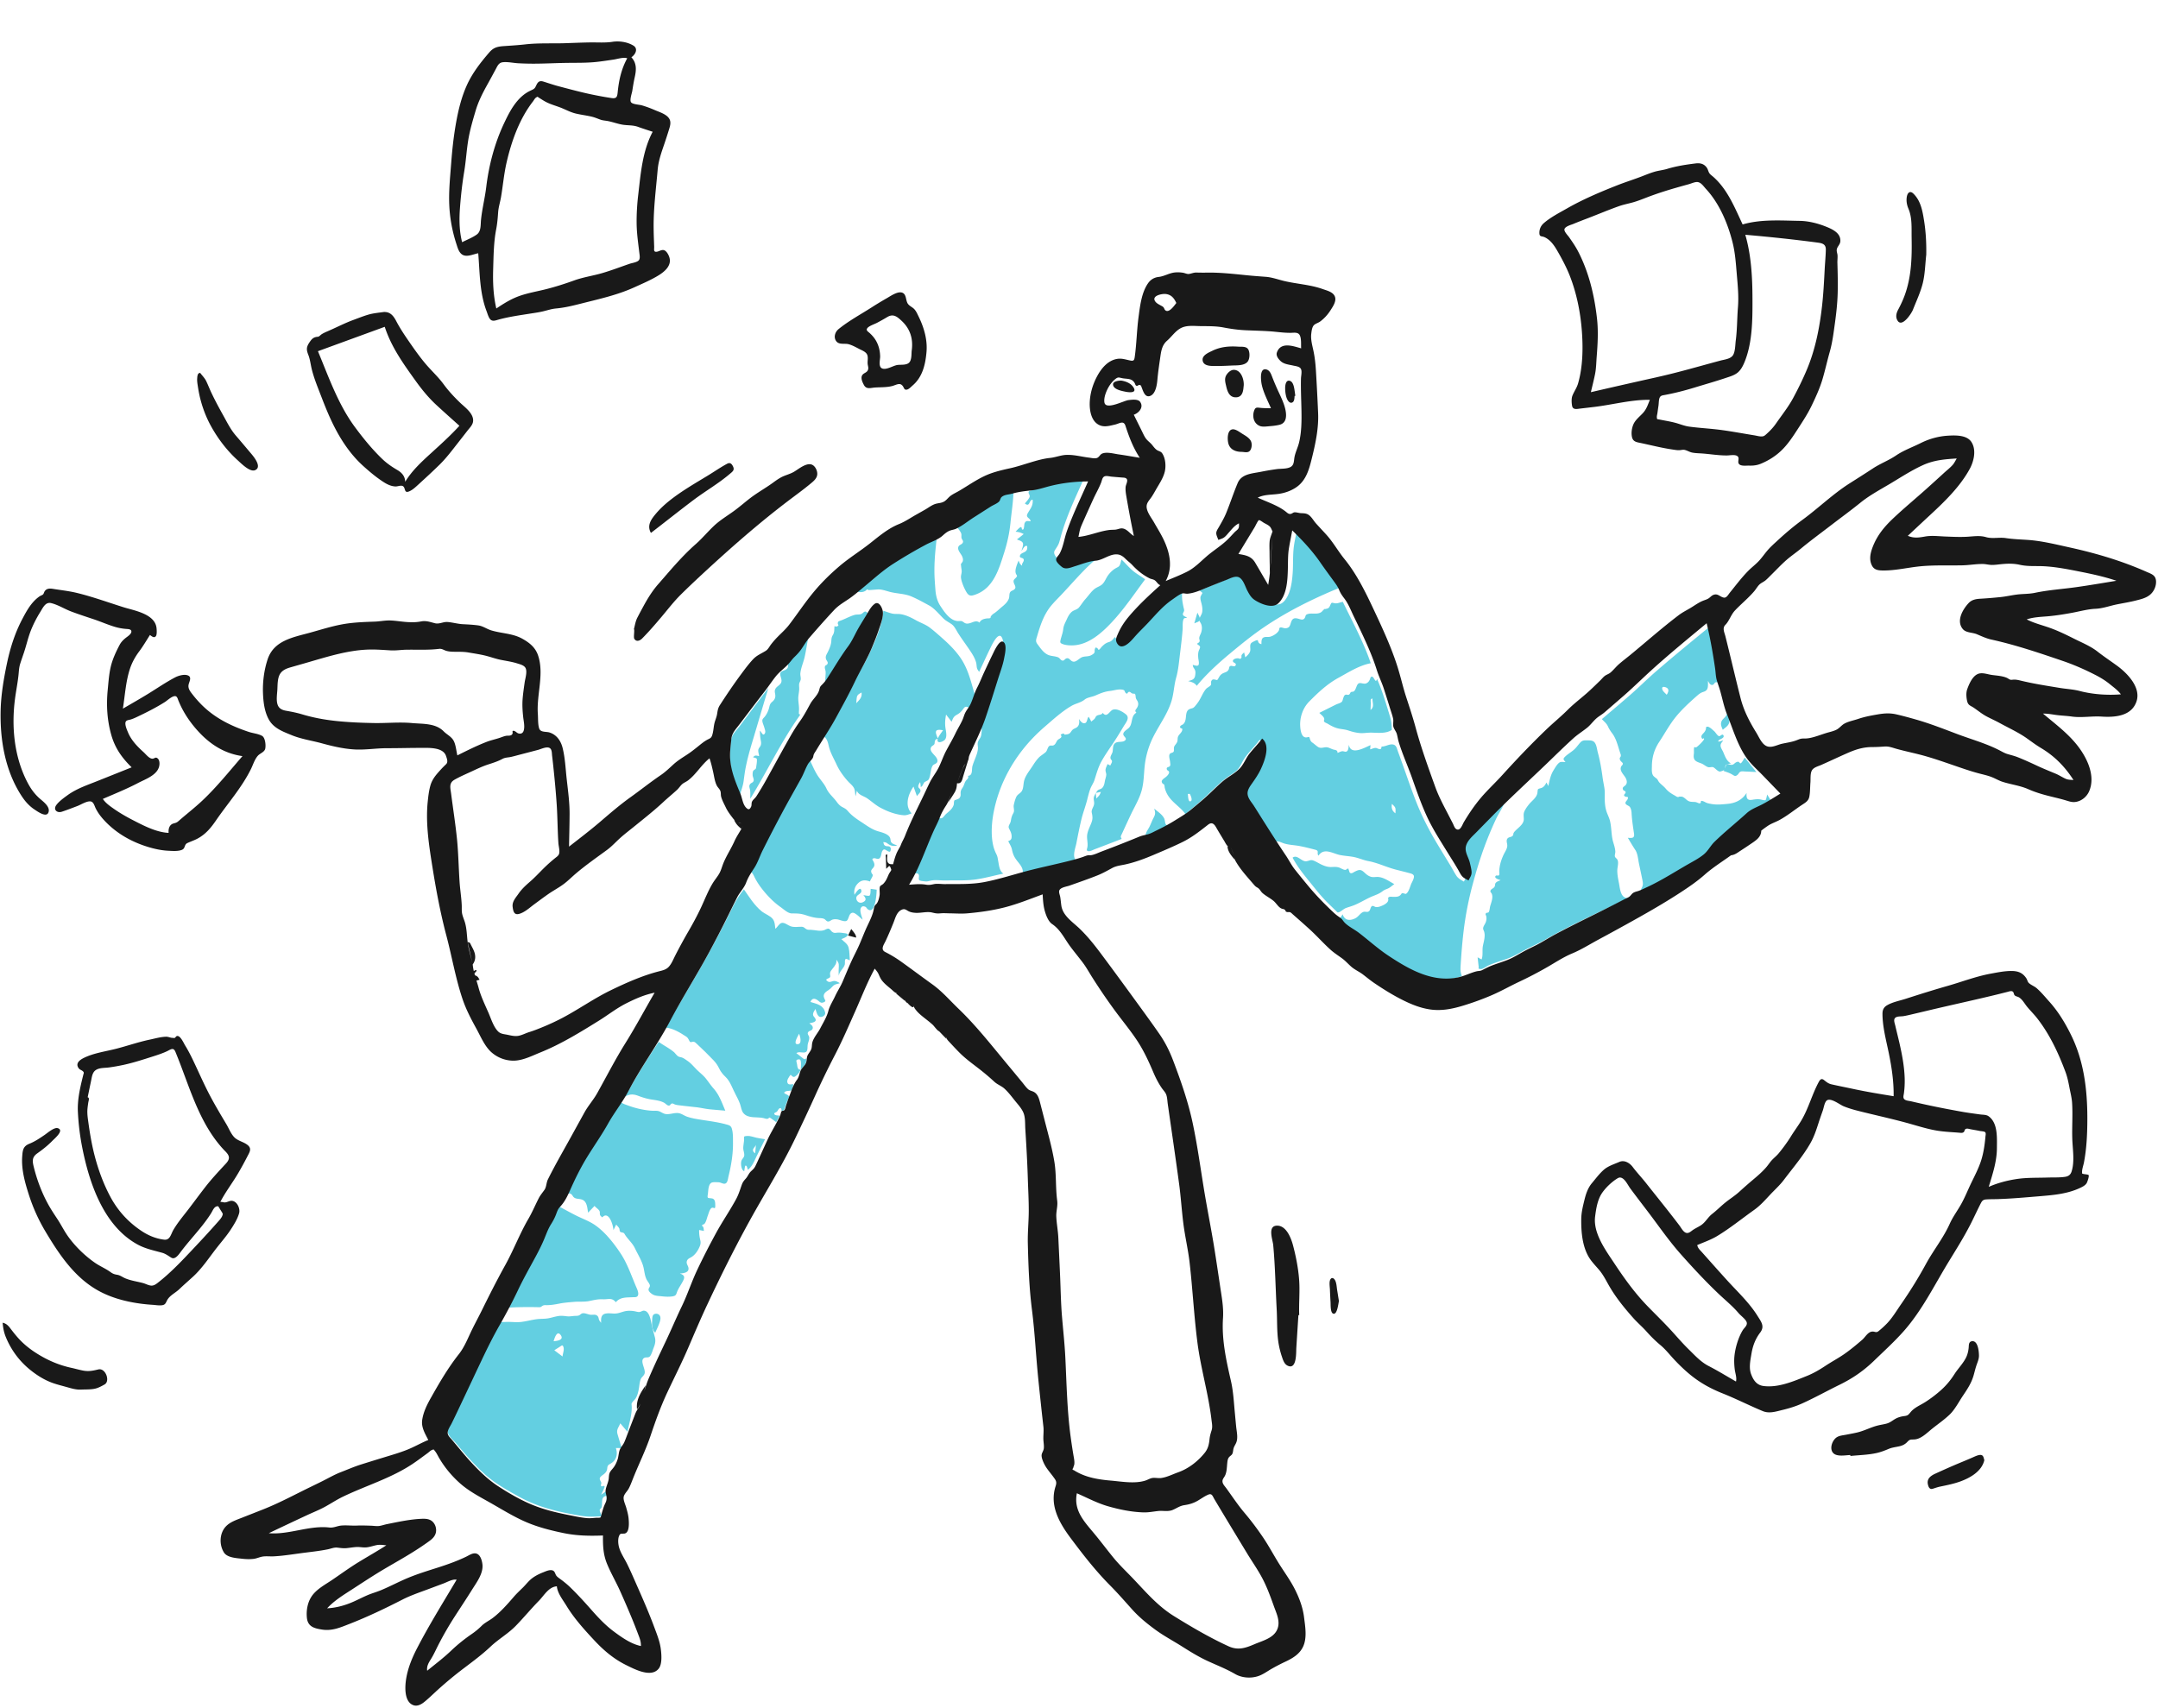 <svg xmlns="http://www.w3.org/2000/svg" xmlns:xlink="http://www.w3.org/1999/xlink" width="791" height="626"><defs><path d="M.184 0h11.543v52.707H.184z"/></defs><g fill="none" fill-rule="evenodd" opacity=".9"><path d="M426.73 300.056c-.808-1.602-2.418-2.51-3.66-3.63.463 1.565.474 2.028-.256 3.419-.564 1.073-.979 2.232-1.526 3.318-.375.742-.935 1.477-1.2 2.249-.312.904-.274 1.854-.662 2.74 3.73-.769 7.183-3.032 10.487-5.126-.57-.143-2.097-.248-2.542-.758-.365-.417-.342-1.621-.64-2.212M539.817 324.158c1.483-5.525 3.183-10.996 5.273-16.319 1.023-2.607 2.14-5.18 3.326-7.715 1.028-2.195 2.821-4.517 3.305-6.871-2.714 2.094-5.012 4.81-7.408 7.27-2.29 2.353-4.68 4.649-6.862 7.105-.89 1-1.715 2.166-1.886 3.536-.186 1.502.582 2.497 1.078 3.82.521 1.383.807 3.055.995 4.518.208 1.6-.401 2.318-1.053 3.695-1.08-.667-2.026-1.067-2.76-2.167-.781-1.168-1.414-2.46-2.143-3.662-1.59-2.62-3.199-5.229-4.778-7.857-3.164-5.272-5.879-10.551-8.096-16.303-2.245-5.824-4.19-11.774-6.364-17.627-.457-1.232-.575-2.55-2.07-2.679-1.107-.094-2.108.524-3.172.71-.263.054-.53.078-.799.07-.015.27-.081.528-.198.77-.303.315-.39.17-.769.117-.439-.063-.731-.372-1.215-.382-.672-.012-1.36.381-2.006.53l.136-1.556c-2.087.87-7.223 3.943-7.927-.112-.154.714-.077 2.03-.813 2.432-.486.267-1.04-.104-1.543-.082-.629.027-1.222.435-1.818.604.054-1.07-.755-1.02-1.517-1.23-.987-.275-1.815-.919-2.866-.828-1.044.092-1.83.496-2.815-.16-.66-.44-1.262-1.028-1.926-1.49-.676-.47-.776-.764-1.018-1.514-.267-.83-.222-.643-1.043-.486-1.759.335-2.241-1.833-2.418-3.29-.431-3.563.748-7.31 3.25-9.84 3.218-3.258 6.602-6.434 10.63-8.638 3.72-2.036 7.71-4.608 11.913-5.385-2.621-7.765-6.682-15.139-10.231-22.502-1.216.175-1.988.772-3.243.454-.99-.25-.952-.167-1.416.865-.417.923-.61 1.044-1.527 1.258-.952.222-.165-.302-.918.38-.337.304-.536.65-.942.888-1.486.876-3.264.141-4.837.63-1.087.34-.618.932-1.22 1.626-.637.733-1.566.24-2.343.045-1.62-.407-2.163.114-2.647 1.66-.36 1.145-.584 1.736-1.834 1.874-.709.08-1.742-.582-2.228-.163-.186.16-.157.658-.256.877-.18.398-.462.712-.777 1.007-.64.597-1.485 1.061-2.308 1.33-.783.257-1.563.007-2.304.227-1.167.343-1 1.589-1.046 2.561-.626-.213-.776-.207-1.115-.731-.155-.24-.026-.61-.363-.736-.29-.107-1.98.758-2.231 1.026-.738.781-.169 2.026-.425 2.989-.253.957-1.093 1.622-1.769 2.285l-.446-1.824c-.333.369-.774.615-.946 1.1-.09.25.086.614-.051.865-.388.704-.67.212-1.274.185-.533-.024-1.995.264-1.818 1.132.121.584 1.235.55 1.036 1.311-.241.928-1.384.207-1.887.36-.658.2-.454.775-.72 1.318-.468.953-1.245.973-2.085 1.387-.83.409-1.186.96-1.62 1.75-.54.984-.468.712-1.432.537-.592-.108-.916-.012-1.202.53-.233.442.048 1.037-.158 1.444-.254.502-1.388.998-1.808 1.495-1.14 1.349-1.733 3.086-2.695 4.556-.427.65-.908 1.274-1.421 1.857-.689.783-1.058.59-1.927.966-1.409.61-1.184 2.564-1.443 3.82-.135.647-.346 1.237-.847 1.691-.3.271-1.297.523-1.157 1.129.169.731 1.01.038.766 1.135-.194.875-1.245 1.514-1.543 2.38-.205.596-.056 1.194-.265 1.795-.228.655-.787 1.119-1.09 1.728-.304.613.018 1.447-.237 1.91-.298.54-1.197.315-1.505 1.022-.338.772.18 2.079.22 2.902.027.526.247 1.115-.222 1.505-.398.332-1.262.19-.966 1.127.137.433.796.402.811 1.04.012.49-.602 1.18-.928 1.482-.871.805-2.438 1.403-1.453 2.611.169.208.407.138.56.414.18.321.16.868.246 1.224a9.31 9.31 0 0 0 .98 2.437c1.663 2.902 4.702 4.465 6.582 7.132 2.784-2.372 5.623-4.675 8.27-7.207 2.247-2.147 4.433-4.382 6.949-6.21 1.298-.946 2.753-1.672 3.868-2.857 1.066-1.131 1.552-2.63 2.4-3.916 1.665-2.525 3.925-4.57 5.687-7.02 2.837 2.265 1.132 7.266.013 10.057-.683 1.707-1.58 3.321-2.6 4.844-.865 1.29-2.031 2.544-2.524 4.05-.4 1.22-.065 2.306.554 3.382.889 1.542 1.957 3.006 2.903 4.516 2.3 3.674 4.602 7.348 6.904 11.022 1.064-1.306 2.54-.26 3.769.116 1.8.551 3.708.578 5.549.92 1.931.357 3.874.86 5.776 1.348 1.704.437.484 1.153 1.235 2.2 2.052-3.096 5.253-.745 7.988-.217 1.717.332 3.564.398 5.243.768 1.696.373 3.34 1.118 5.1 1.448 3.32.62 6.245 2.063 9.478 2.962 1.708.476 3.44.857 5.146 1.334.606.17 1.687.323 1.975 1 .341.803-.63 2.35-.915 3.023-.426 1.002-.801 2.563-1.556 3.362-.585.618-.684.203-1.36.115-.782-.103-.478.097-1.074.668-.737.707-1.677.63-2.615.634-.428.001-1.269-.15-1.624.122-.5.382-.102.446-.195 1.09-.16 1.129-1.77 1.838-2.707 2.205-.6.235-1.238.414-1.884.31-.405-.066-.856-.509-1.28-.378-.602.185-.655 1.307-1.033 1.751-.7.822-1.48.099-2.336.47-1.025.444-1.69 1.655-2.675 2.197-1.952 1.075-4.085 1.025-4.799-1.373-.435.744-1.406 1.872-1.15 2.682.227.718 1.093 1.31 1.678 1.704 1.712 1.154 3.39 2.302 5.015 3.588 3.737 2.955 7.3 6.146 11.352 8.666 3.988 2.482 8.174 5.146 12.7 6.475 4.647 1.362 9.533 1.186 14.104-.427-.54-1.393-.564-2.262-.472-3.79.09-1.442.185-2.885.293-4.327.217-2.879.484-5.754.834-8.619a122.692 122.692 0 0 1 3.318-16.975m-103.63-30.387c-.707-.003-.696-2.085-.799-2.705l.7-.037c.286.374 1.335 2.746.098 2.742m74.014.936c1.41 1.365 1.41 1.365 1.279 3.463-1.208-.903-1.547-1.912-1.28-3.463M593.428 323.812c-.302-1.57-.657-3.21-.615-4.812.03-1.156.61-2.826.005-3.887-.256-.451-.77-.645-.896-1.172-.1-.423.18-1.226.164-1.684-.04-1.187-.417-2.325-.757-3.458-.772-2.567-.572-5.174-1.179-7.76-.331-1.418-1.076-2.668-1.454-4.067-.344-1.274-.46-2.596-.489-3.908-.03-1.4.091-2.774-.127-4.166-.203-1.298-.487-2.577-.66-3.88-.41-3.103-.935-6.152-1.757-9.18-.311-1.145-.445-3.03-1.375-3.861-.676-.604-1.638-.547-2.484-.566-.961-.02-1.75-.043-2.455.69-.9.936-1.514 1.985-2.538 2.848-1.043.879-2.313 1.606-3.267 2.575-.748.762-.385 1.075.281 1.839-.952.038-1.705-.286-2.452.358-.761.656-1.395 1.8-1.916 2.641-1.172 1.896-1.442 3.67-1.927 5.792-.23-.432-.46-.863-.688-1.295-.416.875-.986 1.77-1.988 2.057-1.227.353-1.178.208-1.296 1.522-.172 1.889-1.86 2.939-2.987 4.28-.633.754-1.255 1.62-1.702 2.49-.573 1.112-.34 1.896-.33 3.086.015 1.783-1.828 2.985-2.976 4.147-.359.362-.558.538-.781.999-.165.343.001.582-.302.937-.548.64-1.55.368-2.016 1.172-.437.754.004 1.59.016 2.373.02 1.252-.837 2.33-1.349 3.426-.556 1.19-1.013 2.431-1.292 3.713-.16.74-.266 1.49-.303 2.246-.018.35.177 1.248-.083 1.544-.334.384-.948-.143-1.26.287-.644.884 1.424 1.365 1.82 1.545-.51.26-1.169.417-1.6.81-.572.522-.279.887-.55 1.504-.297.674-1.158.788-1.475 1.379-.324.605.19.786.42 1.332.56 1.333-.21 3.188-.59 4.472-.153.515-.223 1.885-.59 2.262-.235.24-.702.103-.908.315-.43.442-.038.67.073 1.232.141.71.043 1.443-.206 2.12-.234.639-.719 1.205-.898 1.86-.196.72.15 1.002.344 1.702.43 1.564-.13 3.401-.455 4.926-.381 1.775.107 3.525-.513 5.145l-1.46-.78.272 2.415c.046.396.09.794.135 1.19-.143.498.012.714.463.647.847.323 2.305-.911 3.057-1.247 2.258-1.013 4.656-1.672 6.982-2.515 2.417-.874 4.488-2.16 6.735-3.348 2.316-1.223 4.734-2.233 7-3.544 9.81-5.67 20.306-10.259 30.458-15.31-2.727.065-2.908-3.51-3.279-5.438M647.75 291.271c-.109.36-.324 1.852-.628 2.06-.276.187-1.577-.225-1.928-.274-1.107-.156-1.977-.006-3.053.16-1.85.285-2.08-.86-1.942-2.531-1.63 2.601-4.069 3.76-7.078 4.027-1.345.12-2.79.275-4.137.215a15.424 15.424 0 0 1-3.104-.489c-.619-.164-1.158-.596-1.741-.759-1.278-.354-.19.675-1.149.84-.246.041-1.12-.427-1.475-.48-.571-.084-1.157-.04-1.728-.12-1.296-.18-1.658-.935-2.641-1.579-.516-.337-.888-.327-1.474-.297-.645.033-.18.284-.911.09-.236-.063-.647-.367-.835-.472-1.354-.75-2.405-1.404-3.396-2.584-.725-.864-1.68-1.486-2.404-2.343-.26-.309-.386-.67-.613-.985-.294-.41-.325-.316-.71-.635-.442-.364-.79-.578-1.031-1.115-.412-.915-.287-2.119-.28-3.094.029-3.322.882-6.21 2.72-8.98 1.994-3.01 3.71-6.225 5.985-9.044 2.057-2.55 4.562-4.893 7.01-7.075.692-.617 1.45-1.34 2.263-1.797.529-.297 1.193-.392 1.696-.723 1.196-.788.794-2.46.902-3.692.299.65.771 1.625 1.635 1.495.568-.085.641-.703 1.064-.91.327-.16.683-.035 1.03-.04-.777-6.695-1.939-13.484-3.561-20.035-6.462 5.268-12.93 10.577-19.235 16.033-3.251 2.814-6.292 5.855-9.532 8.683-3.405 2.972-6.872 5.873-10.309 8.808.786.897 1.72 1.54 2.213 2.651.453 1.02 1.007 1.813 1.675 2.71 1.51 2.031 2.066 4.906 2.903 7.264.166.464.209.602.12 1.001-.055.243-.33.438-.362.738-.039.379.121.648.325.956.19.29.791.652.812 1.01.026.426-.435.669-.614 1.05-.792 1.677 1.203 3.087 1.794 4.509.325.78.44 1.55-.127 2.253-.464.575-1.39.732-.991 1.703.249.609 1.114.363.92 1.16-.106.428-.986.761-.237 1.306.606.44 1.427-.18 1.024.983-.18.52-.945.992-.792 1.605.15.597 1.188.783 1.564 1.273.474.618.628 1.595.666 2.349.133 2.568.521 4.922.89 7.465.248 1.703-.768 1.644-2.267 1.524.887 1.49 1.757 2.984 2.716 4.43.939 1.415 1.032 3.492 1.386 5.135.426 1.976.837 3.956 1.245 5.932.186.902.293 1.775-.136 2.628-.494.981-.487.986-.392 2.055 4.901-2.244 9.568-4.808 14.264-7.452 2.25-1.267 4.506-2.529 6.736-3.832 1.756-1.026 3.496-2.153 4.713-3.806 2.824-3.84 6.734-6.701 10.334-9.834 1.831-1.593 3.584-3.617 5.751-4.758 2.097-1.105 4.302-2.053 6.416-3.149l-1.959-3.217m-37.154-39.294c1.405.541.97 1.722.33 2.724-.509-.567-1.433-1.261-1.628-2.025-.24-.948.49-1.01 1.298-.7" fill="#52CADE"/><path d="M496.351 331.847c1.978-.798 3.836-1.941 5.771-2.852 1.679-.79 3.17-1.113 4.655-2.282.621-.49 1.178-.646 1.884-.943.895-.378 1.616-1.123 2.429-1.658-1.869-.976-3.662-2.39-5.802-2.604-.95-.095-1.858.19-2.793-.081-.95-.276-1.658-.872-2.374-1.55-1.299-1.228-1.932-1.117-3.524-.336-.38.188-.915.632-1.354.58-.71-.085-.561-.543-.823-1.091-.24-.499.122-.522-.39-.582-.309-.035-.488.409-.84.45-.666.08-1.842-.712-2.486-.897-1.083-.31-1.952-.129-3.05-.15-1.137-.022-2.215-.4-3.242-.878-.937-.436-1.824-1.014-2.775-1.415-1.238-.522-1.544-.011-2.747.175-1.83.284-3.329-2.625-5.097-1.313 2.08 3.958 5.097 7.407 7.862 10.858 1.488 1.853 2.999 3.674 4.662 5.355.749.758 1.518 1.496 2.283 2.237.347.338.697.673 1.042 1.014.62.61.544.77 1.207.508.89-.352 1.63-1.198 2.604-1.55.962-.346 1.947-.612 2.898-.995M502.114 249.092c-.296.665-.64 1.133-1.333 1.425-.989.416-2.228-.507-2.948.145-.724.657-.794 2.342-1.709 2.85-.293.163-.588.006-.938.221-.3.184-.356.681-.663.875-.503.317-.873-.085-1.336.086-.52.19-.65.745-.826 1.225-.173.472-.224 1.095-.617 1.441-.477.421-1.518.658-2.08.939-2.023 1.01-4.044 2.023-6.068 3.035.522.622 1.728 1.382 1.8 2.237.05.584-.36.612.084 1.107.201.224.957.511 1.21.665 1.04.635 2.102 1.205 3.271 1.564 1.39.429 2.82.41 4.202.866 1.452.479 2.888.876 4.421.977 1.308.084 2.573-.167 3.876-.164 2.443.006 5.57.496 7.694-1.018-.045-1.75-.125-3.084-.633-4.792a356.324 356.324 0 0 0-1.434-4.692c-.987-3.152-2.007-6.197-3.35-9.21-.5 1.985-1.048-.735-1.815-.822-.564-.065-.632.649-.808 1.04m.96 7.006c-.068 1.582.81 2.961-.707 4.172l.082-2.359c.027-.819-.311-1.74.625-1.813M631.773 282.637c1.177.43 2.129.68 3.209 1.34.798.488 1.097.737 1.887.09.43-.35.552-.918 1.085-1.16.526-.24 1.2-.088 1.74-.071 1.365.04 2.727.128 4.09.193l-4.26-5.292c-.284.43-1.08 2.037-1.567 2.102-.146.02-.548-.54-.787-.581-.256-.045-.452.065-.686.153-.602.227-.916.848-1.577.962-.647.114-1.337-.267-1.978-.34-.233.64-.787 1.785-1.156 2.604M633.77 265.092c.401-1.192-.123-2.505.178-3.726-.12-.222-.243-.445-.364-.667-.39.702-.664 1.403-1.167 2.042-.419.532-1.039.956-1.345 1.577-.557 1.128-.07 2.139.41 3.224.84-.788 1.903-1.31 2.288-2.45" fill="#52CADE"/><path d="M625.92 266.405c-.759-.047-.504.361-.66.966-.1.382-.305.711-.528 1.02-.446.622-1.438 1.2-.983 2.133.388.792.495-.146.841.257.363.421-2.508 3.092-2.914 3.216-.22.068-.43-.216-.648-.048-.196.152-.096 1.843-.134 2.183-.097.891-.237 1.848.377 2.546.713.81 1.991.949 2.875 1.451.606.344 1.16.809 1.81 1.06.682.266 1.323-.105 1.919.046.447.113 1.264.991 1.703 1.27.59.374.704.435 1.327.239.343-.108 1.013-.317 1.264-.61.38-.443.12-.458.222-1.098.184-1.166 1.302-.93 2.108-1.194-1.492-.634-2.185-2.5-2.813-4.029-.277-.674-.887-1.504-1.005-2.242-.145-.925.527-1.454.967-2.178-.528.181-2.612 1.002-1.548-.09.331-.34 2.236-.775 1.565-1.795-.404-.612-1.097.507-1.612.347-.598-.185-1.223-1.357-1.7-1.767-.575-.495-1.684-1.635-2.433-1.683M419.573 280.863c.291-2.856 1-5.66 2.06-8.322 2.177-5.47 6.18-10.079 7.838-15.772.797-2.739.865-5.582 1.641-8.33.817-2.894 1.057-5.912 1.424-8.889.362-2.933.726-5.868.946-8.816.08-1.058-.086-2.552.27-3.55.296-.838.607-.487 1.353-.734-.473-.354-1.485-.598-1.537-1.255-.034-.45.436-.899.458-1.39.018-.403-.138-.825-.22-1.21-.451-2.116-1.07-5.366.265-7.244-.69-.18-.953-.424-1.626-.182-.727.261-1.484.916-2.132 1.35-1.289.86-2.571 1.735-3.75 2.749-2.218 1.91-4.1 4.17-6.077 6.326-1.969 2.148-3.998 4.267-6.015 6.37-1.568 1.633-4.044 4.113-5.808 1.573-.66.743-1.106 1.51-2.108 1.81-1.222.368-1.77.812-2.71 1.748-.19.19-.776 1.011-1.004 1.073-.463.126-.18-.16-.51-.42-.521-.407-.762-.675-1.046.302-.127.435.07.87-.18 1.29-.233.39-.885.741-1.277.93-.913.439-1.894.302-2.85.537-1.58.386-2.766 2.654-4.35 1.38-.576-.464-1.004-1.145-1.841-.78-.623.273-.795 1.066-1.624.674-.435-.205-.75-.833-1.255-1.072-.356-.168-.746-.257-1.129-.337-.848-.18-1.72-.219-2.527-.561-1.756-.744-2.856-2.472-3.967-3.946-.829-1.099-.489-1.712-.12-2.984a73.313 73.313 0 0 1 1-3.228c.72-2.116 1.593-4.191 2.794-6.08 1.396-2.195 3.31-3.972 5.082-5.85 3.686-3.904 7.204-8.053 11.151-11.69.742-.682 1.97-1.387 1.946-2.529-.027-1.253-1.475-.772-2.349-.631-2.347.377-4.556 1.315-6.823 1.993-1.253.375-2.957 1.171-4.2.442-1.173-.69-2.975-2.42-2.166-3.79.621-1.051 1.26-1.797 1.647-3.013.346-1.085.598-2.202.924-3.294.772-2.592 1.694-5.137 2.697-7.648 1.914-4.791 4.145-9.443 6.204-14.171-6.75.024-13.026 1.459-19.518 3.183.243.645.725 1.582.436 2.287-.355.869-1.52.466-1.87 1.054-.413.695.61 1.205.215 2.108-.333.758-1.17 1.595-1.671 2.259 1.942 1.523 1.385-1.337 2.847-1.4.207 2.254-.809 3.218-1.826 5.01-.907 1.597.855 1.591 1.106 2.867-1.02.08-1.67-.446-2.214.714-.232.494-.114 2.386-.72 2.385-.448 0-.236-.806-.588-.914-.437-.133-1.724 1.394-2.03 1.675 1.217.106 1.87.295 2.984.863a78.128 78.128 0 0 1-2.47 1.971c.686.36 1.889.532 2.183 1.365.273.774-.358 2.074-.498 2.839.344-.435.883-1.488 1.38-1.744.654-.337.798.066.685.92-.21 1.568-2.233 1.289-2.627 2.52-.392 1.217 1.444.506 1.381 1.745-.035.706-.9 1.237-.564 2.016-.855-.589-.94-.9-1.341-1.937-.453 1.23-1.37 3.157-1.077 4.5.24 1.097.96.895.071 1.858-.33.358-.766.623-.822 1.144-.129 1.203 1.495 2.287.077 3.244-.551.371-1.11.37-1.435 1.07-.281.606-.123 1.462-.366 2.126-.483 1.322-1.543 2.242-2.596 3.102-.941.769-1.819 1.68-2.831 2.33-.55.355-.76.572-1.154 1.062-.168.209-.004.433-.222.621-.254.22-.846.143-1.166.177-1.053.113-2.348.425-2.794 1.558-1.178-1.077-2.567-.014-3.825.26-.626.137-1.19.136-1.738-.239-.874-.598-.825-.671-1.94-.606-3.111.18-5.36-3.277-6.88-5.601-1.106-1.693-1.619-3.723-1.77-5.729-.18-2.356-.375-4.696-.38-7.063-.01-4.962.58-9.793 1.186-14.708-5.941 2.528-11.603 6.004-17.031 9.498-5.413 3.485-10.18 8.022-15.133 12.153 1.152.177 2.233.69 3.394.815.57.062 1.14.041 1.687-.154.3-.108.578-.256.837-.444.247-.409.547-.457.9-.146 1.15.006 2.225-.141 3.384-.208 1.467-.084 2.969.492 4.37.865 2.62.698 5.468.636 7.964 1.696 2.185.928 4.436 2.178 6.517 3.313 2.004 1.093 3.659 3.246 5.299 4.825.946.91 2.037 1.358 3.05 2.124.98.74 1.643 2.224 2.292 3.245 1.567 2.468 3.355 4.777 4.925 7.233.702 1.098 1.319 2.275 1.66 3.543.176.647.134 1.352.303 1.983.15.564.497.912.785 1.406 1.344-2.859 2.655-5.732 4.035-8.573.53-1.091 2.935-6.346 4.263-4.134 1.143 1.904.085 5.516-.495 7.477-.778 2.63-1.614 5.243-2.44 7.858-1.64 5.188-3.186 10.434-5.139 15.512-.126.328-.355.72-.41 1.067-.096.603-.274.24.1.7.192.234.696.213.873.489.322.502.054 2.13-.022 2.7-.145 1.084-.79 1.509-1.155 2.453-.32.824.022 1.73-.045 2.585-.164 2.115-1.452 4.32-2.012 6.381-.357 1.307.216 3.477-1.651 3.57.39.822-.182 1.107-.635 1.649-.563.672-.66 1.391-1.05 2.19-.342.702-.82 1.166-.96 1.882-.128.651.106 1.305-.176 1.952-.331.764-.835.811-1.521 1.096-.662.277-.443-.094-.72.532-.122.276-.05.942-.139 1.265-.422 1.523-1.733 2.452-2.845 3.447-.417.373-.993 1.272-1.482 1.48-.715.308-1.682-.418-2.338-.134-.602.26-1.42 2.688-1.685 3.272-.562 1.242-1.101 2.497-1.642 3.749-1.983 4.585-3.94 9.18-5.906 13.773.744.047 2.055-.67 2.744-.27.789.46.159 1.555.414 2.205.182.464 1.476.51 2.079.595 1.002.144 1.486-.109 2.416-.295 1.605-.323 3.56.01 5.205-.026 3.644-.08 7.367.133 10.985-.357 3.465-.469 6.833-1.456 10.254-2.154-1.484-.964-1.595-3.03-1.905-4.62-.171-.882-.204-1.57-.614-2.39-.475-.952-.873-1.91-1.135-2.948-1.02-4.029-.658-8.88.158-12.914 1.67-8.244 5.286-15.782 10.42-22.374 2.456-3.151 5.227-6.013 8.244-8.615 3.08-2.655 6.259-5.577 9.78-7.626 1.596-.929 3.382-1.148 4.806-2.295 1.093-.88 2.727-.953 4.024-1.529 1.81-.804 3.344-1.428 5.32-1.66 1.456-.171 3.127-.768 4.6-.45 1.008.217.584.665 1.142 1.192.736.696.527-.213 1.132-.384.51-.143.78.36 1.18.548.181.086 1.02.146.98.115.43.318.267 1.292.485 1.778.235.525.617.9.741 1.481.167.779-.043 1.34-.414 1.957-.411.681-.966.985-.187 1.75-2.218 1.21-1.169 4.124-2.895 5.676-.586.527-1.863 1.223-1.923 2.116-.064.963 1.611 1.493.648 2.376-.876.802-2.565.238-3.558.935-1.002.702-.81 2.076-.988 3.147-.137.82-1.018 1.746-.757 2.57.17.543.553.498.52 1.07-.027.463-.46 1.044-.624 1.48l-1.007-.555c-.22.607-.56 1.184-.693 1.822-.157.748.116 1.14.213 1.827.099.69-.365 1.833-.502 2.635-.158.92-.334 1.883-1.047 2.544-.423.392-.958.412-1.403.705-.415.273-.569.675-.87 1.06l1.854-.38c-.345 1.141-.82 1.574-1.666 2.42l-.202-2.046c-.281.685-.725 1.211-.753 1.974-.024.652.21 1.3.154 1.969-.109 1.304-1.136 2.075-.855 3.363.338 1.558.365 2.363-.236 3.875-.527 1.325-1.216 2.63-1.441 4.053-.253 1.608.346 3.063.052 4.692-.135.756-.496 1.265.335 1.423.742.14 1.609-.414 2.283-.669 3.329-1.258 6.648-2.541 9.97-3.816-.521-.888-.373-.901.088-1.897l1.038-2.252c.734-1.595 1.47-3.189 2.224-4.775 1.399-2.954 3.179-5.838 4.014-9.021.754-2.875.75-5.807 1.05-8.741M238.977 486.154c-.356-1.532-.786-5.719-3.06-5.661-.545.014-1.078.508-1.721.498-.55-.009-1.072-.202-1.609-.294-1.175-.203-2.454-.247-3.62.03-1.356.324-2.382.863-3.824.83-1.03-.023-2.1-.202-3.124 0-1.756.345-1.773 1.871-1.664 3.397-.261-.353-.568-.633-.744-1.037-.2-.456-.158-.946-.493-1.358-.665-.821-1.537-.536-2.446-.55-1.027-.016-2.278-.813-3.291-.516-.45.132-.751.596-1.222.76-.419.144-.865.136-1.3.15-.974.028-1.989.262-2.86.168-1.236-.134-2.274-.305-3.531-.08-1.173.208-2.309.581-3.48.795-1.301.237-2.618.156-3.93.295-2.615.28-5.248 1.211-7.89 1.13-1.384-.044-2.713-.161-4.103-.064-.429.03-1.381-.076-1.747.13-.408.231-.766 1.302-1.023 1.733-2.782 4.653-4.944 9.673-7.267 14.564-2.415 5.085-4.821 10.176-7.248 15.257-1.14 2.39-2.537 4.75-3.524 7.202-.912 2.268 1.699 4.15 3.035 5.743 3.272 3.903 6.587 7.768 10.391 11.17 3.832 3.427 8.287 5.896 12.773 8.36 4.603 2.53 9.527 4.176 14.635 5.357 2.625.607 5.276 1.096 7.932 1.545 2.661.45 4.967.28 7.64.171-.209-.632-.967-1.775-.807-2.443.045-.187.463-.47.575-.686.153-.294.169-.618.204-.939.172-1.534-.3-3.076 1.72-3.45l-.023 2.533c1.08-1.35.612-2.939.159-4.432l-2.155 1.498c.172-.395 1.52-2.883 1.231-3.154-.288-.269-.903.328-1.207-.012-.249-.278.105-.852.049-1.184-.092-.533-.622-.984-.567-1.554.076-.76 1.103-1.261 1.608-1.71.739-.659 1.06-1.148 1.142-2.128.114-1.355.743-1.226 1.812-2.043 1.728-1.32 2.003-3.323 1.347-5.32l2.139.024c-.512-1.708-1.044-3.414-1.542-5.126-.494-1.691.45-2.474 1.012-3.962l2.665 3.137c.546-3.081 1.645-6.143 1.53-9.309-.036-.981-.223-.94.287-1.626.366-.493.855-.858 1.186-1.4.65-1.065.926-2.293 1.145-3.506.203-1.126.262-2.378.68-3.45.317-.81 1.155-1.207 1.428-2.113.472-1.571-1.84-4.588-.25-5.643.811-.538 1.704.123 2.338-.817.544-.806.828-1.96 1.184-2.852.566-1.424.872-2.543.47-4.06-.35-1.335-.733-2.652-1.045-3.998m-33.45 3.29c1.35 1.884-1.502 2.145-2.603 2.27.25-.828 1.18-4.262 2.603-2.27m.68 7.861l-3.025-2.296 1.99-1.259c.72-.454 1.065-.906 1.374.138.326 1.098-.283 2.313-.34 3.417M268.206 413.628c-.3-.892-.871-1.098-1.743-1.347-3.75-1.068-7.6-1.41-11.42-2.101-1.085-.196-2.161-.446-3.206-.806-.875-.303-1.675-.876-2.534-1.162-1.712-.571-3.55.437-5.29.199-.89-.122-1.6-.722-2.432-1.02-.682-.246-1.33-.157-2.047-.174-1.388-.032-2.774-.224-4.134-.487a31.524 31.524 0 0 1-4.937-1.361c-1.06-.392-2.678-.852-3.41-1.755-2.078 2.656-3.877 5.47-5.473 8.435-1.555 2.884-3.518 5.568-5.344 8.287-3.717 5.543-6.561 11.595-9.28 17.667 1.245-.446 2.16-.932 2.95.392.745 1.25 1.784.953 3.137 1.295 2.169.548 2.193 3.01 2.516 4.875l2.369-2.476c.515.688 1.404 1.1 1.806 1.872.256.496.05.916.188 1.379.128.43.532.635.822.957 2.424-2.602 4.01 2.83 4.116 4.65l1.002-2.017c.35.455.847.86 1.107 1.378.162.323.105.869.284 1.14.268.406.48.257.902.399.68.23.55.178.905.75 1.071 1.727 2.77 3.133 3.64 4.967 1.093 2.306 2.645 4.72 3.205 7.211.321 1.427.4 2.748 1.01 4.103.32.714.925 1.354 1.21 2.047.353.864-.428 1.139-.408 1.885.019.752 1.189 1.583 1.78 1.868.932.448 2.083.433 3.096.552 1.304.152 2.859.24 4.161-.026 1.135-.233 1.1-.81 1.488-1.76.46-1.127 1.188-2.182 1.784-3.24.89-1.575 1.346-2.637-.842-3.323 1.3-.103 3.426-.297 3.168-2.053-.123-.843-.817-1.463-.623-2.364.196-.92.94-1.17 1.666-1.593 1.374-.8 2.455-2.423 3.053-3.859.333-.798.46-1.431.257-2.279-.321-1.337-.457-2.418-.444-3.814.585.115 1.17.23 1.754.343-.083-.535-.066-.953-.263-1.456-.065-.163-.464-.323-.42-.542.073-.38.592-.327.842-.577.648-.641.96-2.246 1.276-3.065.3-.778.508-1.736 1.004-2.414.925-1.264 1.757.706 1.722-1.206-.018-.97.032-2.398-1.15-2.642-1.406-.29-1.864.236-1.582-1.46.199-1.2.101-3.82 1.45-4.356.644-.255 1.655-.129 2.346-.127.83.003 1.439.496 2.198.537 1.272.067 1.359-1.752 1.585-2.661 1.002-4.042 1.69-8.185 1.655-12.36-.014-1.647.064-3.711-.472-5.305" fill="#52CADE"/><path d="M337.492 288.557c.689-.45.536-.44.897-1.024.28-.454.245-.708.783-.979 1.09-.546 1.248-.53 1.633-1.866.335-1.164.387-2.861 1.006-3.912.444-.752 1.688-.717 1.796-1.701.208-1.913-3.193-3.195-2.359-5.07.25-.558.893-.683 1.204-1.154.188-.288.112-.693.194-1.01.183-.712.397-.851 1.083-.982-.102.324-.132.617-.037.846.366.886 2.208.025 2.657-.525.93-1.133.344-3.201.183-4.483-.219-1.742-.05-3.037.238-4.74l2.03 2.643c.514-1.198.644-1.856 1.85-2.528 1.118-.623 1.57-1.06 2.34-2.063.293-.38.507-.813 1.03-.91.51-.095 1.286.512 1.724.342.271-.106.669-1.418.778-1.65.347-.733.692-1.467 1.038-2.2-1.249-4.154-2.183-8.523-4.253-12.382-1.897-3.536-4.83-6.516-7.826-9.172-1.494-1.324-3.005-2.672-4.59-3.892-1.59-1.226-3.376-1.775-5.104-2.737-1.73-.964-3.728-1.982-5.72-2.257-1.012-.14-2.013.01-3.02-.212-1.115-.246-2.164-.72-3.266-1.007-.512 5.817-3.159 11.531-5.625 16.768-1.122 2.383-2.62 4.542-3.787 6.902-1.174 2.375-2.33 4.746-3.586 7.08-2.585 4.811-5 9.854-8.18 14.314-.282.395-.588.668-.473 1.05.032.11.365.352.45.453.254.31.453.667.615 1.031.382.862.511 1.805.77 2.703.595 2.056 1.796 4.127 2.693 6.083 1.027 2.234 2.487 4.236 4.126 6.075.771.866 1.95 1.704 2.363 2.798.323.858.255 1.826.46 2.711l.473-2.038c.6 1.613 2.479 1.922 3.78 2.813 1.647 1.13 3.05 2.466 4.828 3.418 1.793.96 3.678 1.77 5.657 2.272.985.248 2.019.46 3.037.506 1.041.045 1.83-.389 2.8-.673-2.726-2.783-1.27-7.07.666-9.834l1.256 3.53c.41-.776 1.643-1.433 1.207-2.423-.264-.6-.684-.487-.717-1.157-.026-.51.374-1.168.66-1.576.17.62.212 1.176.238 1.819m5.681-20.583c.418-.673 1.867-.339 2.487-.275-.342.57-1.477 1.931-1.881 3.011-.286-.671-1.014-2.08-.606-2.736m-29.3-10.16c.175-2.96.175-2.96 1.922-3.935.272 1.917-.896 2.767-1.922 3.936M326.274 307.237c-.531-1.543-3.22-2.125-4.56-2.53-2.213-.669-4.253-2.215-6.186-3.473-1.851-1.206-3.408-2.316-4.845-3.996-.67-.784-1.265-.992-2.133-1.484-.835-.472-1.373-1.145-1.939-1.91-1.183-1.6-2.8-2.874-3.644-4.705-.854-1.859-2.155-3.112-3.256-4.815-1.288-1.992-2.13-4.241-3.217-6.345-2.48 2.287-3.433 6.11-5.068 9.005a448.238 448.238 0 0 0-5.945 10.921c-3.476 6.573-6.874 13.197-9.991 19.955-.114.248-.683 1.058-.622 1.34.06.278.672.628.854.865.48.62.751 1.35 1.12 2.043a25.848 25.848 0 0 0 2.339 3.59c1.966 2.552 4.301 4.987 6.927 6.833 1.14.803 2.732 2.334 4.119 2.335 1.783 0 3.139-.003 4.883.561 1.699.55 3.18 1.03 4.971 1.137.7.042 1.432.01 2.074.348.459.243.75.828 1.288.9.674.09 1.136-.525 1.782-.706.563-.157 1.15-.137 1.724-.058.838.116 2.732 1.06 3.463.457.79-.65.694-2.74 2.08-2.892 1.03-.113 2.913 1.952 3.694 2.552-.262-1.127-1.302-3.378-.534-4.47.332-.473.741-.527 1.31-.357.66.198.673.693 1.181 1.045 2.755 1.914 3.188-6.003 3.197-7.22l-2.2-.323c-.061.692.017 2.263-.463 2.505-.397.2-1.746-.153-2.222-.195.923 1.066 1.321 1.942-.272 2.644-1.086.478-2.314-.266-2.31-1.575.004-1.37 2.105-1.396 1.84-2.773-.354-1.847-2.18 1.07-2.51 1.577-.28-1.6.107-3.01 1.244-4.157 1.347-1.36 2.743-1.327 4.432-.712.23-.726.648-1.204.906-1.862.31-.787-.07-.626-.358-1.357-.469-1.19.703-1.487 1.003-2.45.18-.574-.01-1.106-.248-1.62-.264-.572-.835-1 .085-1.22.682-.163 1.41.554 2.087.025.734-.573.6-1.916 1.038-2.67.658-1.141 1.211-.353 2.082.06.654.309.86.303 1.008-.45.074-.377.056-.762-.207-1.055-.428-.48-1.101-.223-1.615-.416-.699-.263-.694-.726-.909-1.408 1.258-.004 1.24.403 2.328.988.865.466 1.856.495 2.79.236-.607-.285-1.367-.41-1.894-.856-.669-.568-.455-1.144-.701-1.862M407.806 272.77c1.43-2.122 2.748-4.308 4.06-6.5.795-1.333 2.422-3.128.791-4.426-1.1-.875-3.137-2.148-4.663-1.693-1.294.386-2.235 3.218-3.791 1.171-.39.848-1.446.61-2.128 1.029-.507.31-.494.67-.823 1.097-.338.44-.869.717-1.274 1.093a9.49 9.49 0 0 0-.968-1.791c-.449.61-.392 1.01-.665 1.642-.158.365-.29.615-.705.726-.95.256-1.759-.926-2.172-1.574.194.973.24 2.089-.495 2.858-.572.596-1.42.648-1.962 1.276-.609.704-.694 1.271-1.694 1.495-.193.043-.86.15-1.06.128-.215-.023-.288-.394-.378-.4-.298-.017-.834.295-1.116.395.54.799.276 1.09-.421 1.518-.844.519-.806.584-1.274 1.452-.223.414-.475.783-.93.981-.457.201-1.02-.053-1.404.162-.777.436-.808 1.74-1.442 2.321-.854.784-1.89 1.287-2.693 2.178-.81.897-1.484 1.902-2.132 2.915-1.259 1.964-2.868 3.756-3.219 6.082-.144.958-.174 2.248-.706 3.101-.538.865-1.562 1.143-2.037 2.16-.401.861-.7 1.953-.897 2.878-.237 1.117.41 2.035-.188 3.086-.571 1.001-.732 1.743-.926 2.887-.18 1.061-1.106 1.712-.656 2.671.437.931.908 1.627.96 2.707.057 1.172-.17 1.576-1.24 1.975.532 1.086 1.142 1.944 1.383 3.14.231 1.146.576 2.155 1.221 3.152 1.277 1.97 3.008 3.103 2.75 5.668l20.134-4.684c-2.476-.683-.813-4.88-.508-6.476.56-2.924 1.143-5.86 1.836-8.756.597-2.492 1.545-4.876 2.167-7.364.321-1.29.636-2.586 1.098-3.837.402-1.087 1.137-2.077 1.49-3.148.8-2.432 1.362-4.709 2.627-6.99 1.212-2.184 2.654-4.233 4.05-6.305M198.899 478.69c.542-.312 1.017-.202 1.618-.214 1.552-.032 2.912-.255 4.451-.563 1.843-.369 3.781-.506 5.654-.664 1.795-.151 3.58.079 5.354-.288 1.772-.367 3.198-.731 5.021-.643 1.996.096 3.244-.726 4.726 1.075 1.636-1.905 3.741-1.708 6.092-1.825.843-.043 1.802.155 2.075-.822.254-.91-.375-2.2-.712-2.985-1.787-4.17-3.222-8.54-5.753-12.34-2.48-3.726-5.748-7.9-9.493-10.42-2.03-1.365-4.434-2.23-6.617-3.314-2.366-1.176-4.669-2.478-6.996-3.728-1.376 1.235-1.621 2.852-2.4 4.503-.726 1.539-1.856 2.85-2.533 4.414-1.354 3.135-2.55 6.251-4.163 9.276-3.413 6.393-6.738 12.77-9.901 19.293 4.104-.274 8.084-.323 12.195-.22.806.02.77-.183 1.382-.536M435.5 249.705c1.156.228 2.51.651 3.16 1.725 3.567-4.338 7.728-8.128 12.025-11.716 4.175-3.487 8.405-6.924 12.913-9.969 9.119-6.158 19.005-10.877 29.166-14.993-2.77-3.848-5.484-7.743-8.278-11.57-2.609-3.572-5.778-6.67-8.92-9.757-.513 2.746-1.24 5.537-1.458 8.325-.222 2.808-.085 5.634-.292 8.443-.168 2.282-.453 4.705-1.228 6.868-.6 1.674-1.833 4.09-3.738 4.473-2.599.523-6.783-1.116-8.522-3.075-1.497-1.688-2.159-4.068-3.297-5.988-.78-1.314-1.666-1.923-3.204-1.563-2.301.539-4.573 1.689-6.766 2.564-2.48.99-4.954 1.998-7.435 2.986.152.132 1.076.717 1.097.942.008.07-.648 1.177-.684 1.402-.144.892.211 1.79.407 2.644.209.91.356 1.849.237 2.784-.127.993-.732 1.629-1.008 2.525-.29.944.386 1.346.675 2.217.298.891.233 1.82-.009 2.718-.197.73-.712 1.457-.771 2.206-.032.404.27.882.113 1.286-.155.402-.66.593-.966.843 1.208.96 1.458.858.829 2.2-.453.965-.408 1.962-.337 2.998.04.564.48 2.095.045 2.623-.396.484-1.518-.02-2.048-.085.106 1.055.393.97.801 1.872.266.588.172 1.312.085 1.934-.228 1.608-1.23 1.702-2.592 2.138M233.79 401.676c1.687.64 3.32 1.151 5.113 1.425 1.552.237 3.16.421 4.556 1.187.511.281 1.036.969 1.616 1.01.694.05.517-.425 1.028-.679.488-.242.805.105 1.249.264.66.237 1.34.29 2.041.373 1.935.232 3.872.44 5.809.656 1.743.195 3.412.62 5.15.781 1.834.172 3.67.322 5.505.482-1.21-2.805-2.178-5.72-4.246-8.063-1.048-1.187-1.9-2.487-2.884-3.721-.976-1.225-2.227-2.147-3.332-3.25-1.161-1.158-2.084-2.342-3.475-3.274-.574-.385-1.216-.883-1.859-1.137-.53-.21-1.074-.187-1.552-.518-.562-.388-1.029-1.13-1.565-1.58a18.753 18.753 0 0 0-1.78-1.29c-1.228-.804-2.519-1.516-3.702-2.384a242.067 242.067 0 0 0-12.294 20.055c1.496-.954 2.995-.955 4.622-.337M351.398 194.056c.328.455.698.914.898 1.44.229.604.016 1.15.138 1.72.15.702.93 1.078.365 1.893-.384.556-1.194.624-1.483 1.289-.52 1.192.814 2.447 1.298 3.464.287.606.47 1.237.277 1.893-.118.4-.507.672-.635 1.025-.22.618 0-.01.02.64.02.673.236 1.398.225 2.103-.01.733-.339 1.494-.263 2.212.166 1.575 1.123 3.817 1.926 5.2.696 1.198 1.316 1.656 2.667 1.264 7.209-2.087 9.264-9.363 11.23-15.56 1.165-3.672 1.954-7.244 2.333-11.071.395-4.004 1.063-7.989 1.113-12.02-1.183.223-2.637.213-3.521 1.115-.473.482-.54 1.134-.989 1.57-.618.599-1.832 1.047-2.605 1.516l-11.666 7.074-1.628.987c-.559.339-.697.265-.661.83.028.446.707 1.065.961 1.416M395.477 222.714c-.693.815-1.881.909-2.702 1.644-.796.714-1.3 1.663-1.738 2.647-.581 1.305-1.165 2.234-1.324 3.69-.148 1.352-.655 2.56-.961 3.867-.206.886-.186 1.164.63 1.5 1.135.469 2.552.56 3.759.532 5.784-.13 10.721-4.526 14.59-8.702 4.436-4.787 8.107-10.264 12.019-15.518-1.555-1.144-3.266-2.045-4.733-3.322-1.38-1.201-2.578-2.664-3.928-3.921-.255.634-.32 1.378-.624 1.988-.345.693-.75.777-1.39 1.132-1.152.64-2.122 1.571-2.919 2.656-.732.996-1.166 2.311-2.02 3.175-.799.81-1.875 1.066-2.756 1.69-1.295.92-2.45 2.664-3.535 3.86-.883.976-1.537 2.104-2.368 3.082M280.161 266.73c.176.64.575 1.548.17 2.174-.739 1.142-1.213-.68-1.812-1.021.057 1.042.08 2.076.26 3.104.12.693.3 1.403.11 2.103-.203.749-.867 1.122-.943 1.893-.07.718.245 1.488.292 2.207-1.176-.244-1.42-.42-2.22.41.288.117 1.015.244 1.233.456.318.308.151.159.184.685.043.701-.188 1.838-.277 2.58-.102.858-.584.657-1.01 1.215-.297.388-.3 1.188-.274 1.65.037.636.501 1.373.37 1.998-.16.757-.891.738-1.303 1.277-.538.71-.17 1.296-.025 2.086.196 1.08.056 2.182.101 3.272 6.1-9.946 11.122-20.519 17.817-30.087.164-.233.326-.467.487-.701-.164-.115-.326-.231-.489-.349-.032-.512.044-1.138.048-1.704.006-1.225-.228-2.435-.278-3.656-.055-1.366.36-2.637.346-3.986-.004-.467-.073-.935-.043-1.403.045-.706.477-1.19.588-1.807.112-.632-.189-1.514-.132-2.198.045-.538.15-1.069.274-1.593.33-1.405.88-2.747 1.22-4.149.7-2.88.987-5.845 1.744-8.716-.883 1.08-1.861 2.078-2.739 3.163-.875 1.082-1.484 2.304-2.29 3.428-.68.95-1.482 1.803-2.326 2.61-.703.672-.69.626-.513 1.553.076.397.187.866.088 1.271-.426 1.745-3.032.915-2.814 2.875.11.99.767 1.95.277 2.955-.439.902-1.556 1.284-2.044 2.174-.538.982 0 1.737-.047 2.732-.042.866-.488 1.504-1.133 2.042-.885.739-.895 1.273-1.205 2.402a8.976 8.976 0 0 1-1.325 2.789c-.594.837-1.254 1.048-1.07 2.064.135.736.504 1.476.703 2.203M267.948 281.544c.585 3.449 1.656 6.814 3.26 9.906.465-1.683 1.11-3.285 1.35-5.025.236-1.723.444-3.433.785-5.14.638-3.195 1.517-6.334 2.454-9.45 1.966-6.539 3.862-13.094 5.853-19.625a1615.95 1615.95 0 0 0-7.122 9.432c-1.15 1.538-2.298 3.077-3.445 4.618-.936 1.26-2.58 2.794-2.948 4.355-.418 1.767-.428 3.885-.526 5.701-.095 1.767.045 3.488.34 5.228M302.334 244.685c-.007.462.243.996.284 1.475.049.57-.007 1.145-.044 1.715-.09 1.374-.157 2.751-.234 4.128 2.87-3.595 4.625-8.016 7.26-11.797 1.139-1.637 2.377-3.208 3.268-5.026.978-1.996 1.894-3.988 2.99-5.917.599-1.054 1.211-2.098 1.804-3.155.285-.506.558-.732.348-1.268-.09-.227-.416-.546-.624-.613-.644-.21-1.1.604-1.648.847-.746.331-1.63.12-2.4.329-1.776.483-3.528 1.511-5.28 2.132-.557.198-.952.26-.971.968-.017.628.583.552-.071 1.042-.354.265-.772.091-1.146.017-.118 1.349.064 2.187-.643 3.337-.566.92-.432 1.674-.578 2.685-.168 1.16-.687 2.33-1.18 3.368-.463.975-1.09 1.713-.637 2.81.249.605.856 1.085.423 1.714-.388.563-.909.294-.921 1.209M274.306 416.449c-.302-.013-1.332-.005-1.54.26-.093.117-.032 1.286-.048 1.46-.083.885-.26 1.758-.283 2.646-.025.91.406 1.787.372 2.66-.032.82-.643 1.206-.975 1.91-.439.927-.197 3.605.962 3.977.048-.225.253-1.968.433-2.027.587-.192.746 1.153.875 1.528 1.69-1.262 2.322-3.142 3.22-4.955 1.036-2.087 2.068-4.174 3.101-6.26-1.029-.185-2.065-.333-3.088-.546-.992-.207-2.007-.608-3.03-.653zm2.502 6.335c-1.89-1.236.082-2.152.274-3.136l-.274 3.136zM239.835 481.758c-.865.392-.745 1.739-.82 2.908-.105 1.597.182 2.929 1.153 3.936.51-1.345 2.168-4.243 1.889-5.72-.225-1.19-1.423-1.487-2.222-1.124" fill="#52CADE"/><path d="M437.76 228.517c.762-.377 1.909-.566 2.106-1.271.195-.698-.705-1.967-.965-2.645l-1.142 3.916M308.402 344.276c.634-.302 1.81-.615 2.196-1.258.448-.744-.333-.805-1.015-.911-.805-.127-1.864-.272-2.669-.19-.825.085-1.188.238-1.907-.3-.409-.306-.759-1.005-1.246-1.146-.505-.145-1.147.339-1.61.503-1.616.57-3.224-.031-4.879-.098-.625-.025-1.154.075-1.709-.24-.708-.401-.837-.866-1.75-.885-1.479-.03-2.643.312-4.117-.215-.912-.326-2.114-1.41-3.145-1.2-.959.198-1.574 1.602-2.366 2.15-.138-1.283-.15-2.689-1.05-3.721-1.007-1.156-2.755-1.693-3.954-2.675-2.704-2.218-4.54-5.228-6.503-8.055-1.573 1.947-2.728 3.757-3.861 5.998-1.082 2.14-2.14 4.29-3.222 6.43-2.179 4.306-4.473 8.56-6.817 12.782-4.759 8.574-9.985 16.86-14.682 25.473 2.671.298 5.173 1.822 7.37 3.266.574.378.59.509.932 1.056.166.264.367.892.7 1.004.195.066.86-.227 1.171-.154.465.109.77.439 1.102.748 2.1 1.944 4.188 3.982 6.16 6.057.907.952 1.501 1.829 2.07 3.003.627 1.296 1.351 2.149 2.392 3.145 1.678 1.607 2.499 4.24 3.591 6.29.627 1.178 1.235 2.37 1.684 3.626.405 1.137.465 2.464 1.303 3.399 1.77 1.974 4.88 1.201 7.19 1.705.91.197 1.11.472 1.969.18.037-.32.17-.424.402-.312.267.093.504.236.712.43.58.379 1.126.823 1.685 1.232l1.251-2.417c-.385-.041-1.798.003-1.965-.59-.14-.498.638-.566.953-.838.35-.304.632-1.366 1.255-1.29.51.064.443.503.398.934 1.1.12 1.173-.827 1.43-1.616.175-.532.4-1.05.59-1.577.127-.356.876-1.79.747-2.117-.325-.813-2.855-.986-1.162-1.794.54-.258 1.736-.056 2.172-.449.346-.315.497-1.715.632-2.176-.756-.015-1.698.354-2.1-.345-.583-1.01.516-2.377 1.076-3.13.592.548.941 1.121 1.715.615.83-.542 1.637-1.618 2.003-2.471-.836-.099-.701.079-1.071-.603-.21-.39-.224-1.033-.309-1.456-.172-.869-.614-1.558.444-1.693.66-.085.81.077.946.701.178.822-.032 2.185-.01 3.049 1.126-1.173 2.287-2.44 2.055-4.184-.702.577-.753.4-1.49-.161-.736-.56-1.458-1.137-2.185-1.708 1.052-.787 2.527.193 3.551-.439.696-.429.493-1.95.596-2.618.13-.84.576-1.66.6-2.51.025-.92-1.004-1.414-.366-2.202.448-.553 1.359-.384 1.607-1.249.251-.867-.61-1.478-1.25-1.922 1.026-.232 2.975-.405 2.188-1.8-.373-.66-.884-.759-.798-1.64.063-.639.552-1.291.877-1.822.3.875.678 2.903 1.846 2.937.973.028 1.909-.752 1.705-1.64-.626-2.736-3.052-3.143-5.386-3.851.585-1.574 1.749-1.378 2.862-.455.66.544 1.062.991 2 .57.975-.438.542-.671.197-1.453-.705-1.593.53-2.363 1.744-3.149.698-.453 1.07-1.063 1.678-1.567.622-.516 1.559-.56 2.31-.83-.828-.491-1.573-.993-2.564-.753-.659.16-1.164.541-1.862.113-1.563-.957.577-.98.854-1.634.157-.371-.194-1.184.011-1.713.21-.541.603-.98.957-1.432.752-.958 1.568-1.921 1.283-3.223.721.976.973 1.199.924 2.479-.042 1.136-.134 2.274 0 3.408.193-1.638 1.82-2.6 2.215-4.157.123-.486-.178-1.729.322-1.95.39-.173 1.106.419 1.5.455-.144-1.524-.05-3.11-.44-4.604-.38-1.464-1.643-2.124-2.663-3.15m-16.216 38.517c-1.529-.14.4-3.128.707-3.826.412.853 1.299 4.01-.707 3.826" fill="#52CADE"/><path d="M759.59 224.637c2.796-.519 5.676-1.329 8.523-1.456 2.694-.12 5.161-1.075 7.798-1.607 2.324-.468 4.667-.837 6.966-1.42 1.748-.443 3.63-.866 5.075-2.01 1.497-1.186 2.421-3.15 2.33-5.072-.106-2.243-1.712-2.656-3.515-3.454-9.181-4.064-18.59-6.83-28.357-8.974-5.026-1.104-10.095-2.373-15.242-2.717-2.666-.177-5.311-.26-7.957-.664-2.394-.365-4.927.326-7.255-.353-2.378-.693-4.698-.243-7.168-.123-2.624.127-5.255 0-7.88-.107-2.385-.098-4.9-.415-7.265.007-2.313.412-4.1.697-6.342-.26 2.646-2.468 5.284-4.945 7.938-7.404 5.45-5.046 11.123-10.486 14.73-17.076 1.545-2.825 2.54-7.005.63-9.927-1.698-2.599-5.916-2.463-8.614-2.297-3.468.212-6.846 1.152-9.95 2.705-2.993 1.5-6.255 2.651-9.024 4.532-2.719 1.848-5.763 2.96-8.508 4.767-2.83 1.862-5.673 3.657-8.53 5.47-6.17 3.918-11.466 9.119-17.36 13.422-3.131 2.287-6.08 4.786-8.93 7.414-1.352 1.245-2.748 2.467-3.932 3.877-.992 1.18-1.875 2.452-2.913 3.595-1.243 1.369-2.75 2.468-4.047 3.786-1.193 1.213-2.306 2.503-3.384 3.818-1.136 1.384-2.233 2.796-3.362 4.185-.592.729-1.209 2.008-2.25 1.78-1.472-.323-2.183-1.678-3.88-.935-.572.25-.958.728-1.45 1.091-.687.51-1.442.686-2.22.996-1.584.631-2.968 1.655-4.416 2.537-1.535.936-3.092 1.682-4.534 2.777-6.06 4.602-11.717 9.607-17.58 14.44-1.417 1.168-2.89 2.266-4.274 3.474-1.101.963-2 2.142-3.105 3.087-.638.546-1.364.726-2.029 1.192-.62.435-1.168 1.158-1.71 1.683-1.305 1.263-2.598 2.538-3.933 3.77-2.615 2.417-5.45 4.472-7.982 6.995-2.585 2.578-5.447 4.891-8.082 7.43-5.543 5.345-10.79 10.839-15.957 16.548-2.562 2.833-5.394 5.425-7.858 8.343-2.34 2.774-4.379 5.788-6.235 8.905-.525.88-1.334 3.568-2.883 2.457-.553-.397-.856-1.453-1.169-2.05-.421-.811-.84-1.623-1.258-2.435-1.818-3.54-3.785-7.094-5.138-10.846-2.605-7.222-5.2-14.385-7.213-21.802-1.018-3.753-2.233-7.43-3.443-11.123-1.198-3.661-2.02-7.42-3.18-11.09-2.309-7.299-5.57-14.298-8.818-21.213-2.977-6.336-6.188-12.885-10.623-18.336-2.345-2.882-4.105-6.106-6.606-8.89-1.267-1.41-2.584-2.776-3.85-4.189-.914-1.02-1.641-2.48-2.818-3.215-.832-.52-1.771-.505-2.715-.55-.734-.033-1.525-.32-2.234-.318-.64.005-.944.535-1.568.605-.637.072-1.025-.255-1.487-.64-2.923-2.428-7.095-3.732-10.534-5.336 2.37-1.2 5.131-1.01 7.693-1.38 2.166-.313 4.224-1.018 6.084-2.186 4.1-2.576 5.142-7.123 6.233-11.566 1.253-5.107 2.356-10.57 2.125-15.844a907.816 907.816 0 0 0-.8-15.53c-.154-2.513-.414-4.974-.941-7.437-.427-2.009-1.023-4.092-.771-6.16.123-1.022.296-2.6 1.133-3.274.616-.495 1.478-.712 2.13-1.195 1.528-1.129 2.801-2.559 3.821-4.16.832-1.309 2.158-3.217 1.616-4.861-.589-1.784-2.915-2.306-4.458-2.855-4.568-1.629-9.307-1.845-13.998-2.932-2.253-.522-4.58-1.399-6.873-1.571-2.26-.17-4.518-.33-6.775-.556-4.917-.49-9.846-1.066-14.797-.986a83.176 83.176 0 0 1-3.916-.027c-1.058-.03-1.861.442-2.845.525-.599.05-1.404-.343-1.993-.441a11.5 11.5 0 0 0-3.013-.12c-2.121.21-3.857 1.404-5.96 1.641-1.64.185-2.95.959-3.898 2.32-2.407 3.448-2.959 8.447-3.497 12.498-.636 4.799-.702 9.666-1.375 14.454-.163 1.159-.327 1.618-1.543 1.39-1.704-.322-3.17-.916-4.948-.607-3.389.588-5.729 3.433-7.283 6.311-1.63 3.018-2.666 6.493-2.736 9.937-.062 3.03.702 7.021 3.931 8.181 1.734.624 3.578.037 5.298-.345 1.618-.36 3.178-1.66 3.859.414 1.376 4.202 2.8 8.018 5.263 11.747-2.581-.405-5.15-.884-7.738-1.242-1.7-.236-4.078-.927-5.771-.401-.995.309-1.096.983-1.835 1.525-.814.596-2.255.184-3.19.074-2.794-.333-5.321-1.07-8.183-1.022-2.107.034-4.084.909-6.192 1.122-2.566.259-5.16 1.044-7.623 1.787-2.318.7-4.6 1.467-6.967 1.988-2.415.532-4.831 1.086-7.164 1.923-4.151 1.493-7.799 4.173-11.59 6.388-.998.583-2.073 1.065-3.014 1.738-.771.55-1.317 1.32-2.065 1.895-1.198.92-2.487.756-3.735 1.19-1.279.445-2.562 1.446-3.744 2.114a3608.5 3608.5 0 0 1-3.21 1.81c-2.031 1.146-4.064 2.542-6.228 3.412-4.02 1.614-7.31 4.443-10.695 7.11-3.653 2.88-7.62 5.32-11.159 8.339-3.53 3.011-6.798 6.248-9.741 9.84-3.067 3.743-5.73 7.763-8.663 11.606-1.341 1.757-2.966 3.138-4.49 4.72a29.69 29.69 0 0 0-2.16 2.501c-.596.775-1.058 1.79-1.893 2.322-1.67 1.064-3.294 1.636-4.696 3.13-1.57 1.676-2.963 3.557-4.33 5.4-2.742 3.7-5.348 7.545-7.841 11.418-.737 1.147-.807 2.027-1.028 3.328-.17 1.011-.588 1.952-.863 2.934-.45 1.6-.409 3.325-.97 4.902-.367 1.035-1.055 1.114-1.962 1.635-.854.49-1.638 1.088-2.403 1.705-1.557 1.258-3.073 2.501-4.75 3.6-1.703 1.118-3.461 2.186-4.979 3.561-1.575 1.428-2.973 2.81-4.748 4.016-3.77 2.56-7.37 5.444-11.085 8.099-3.858 2.758-7.425 5.842-11.023 8.926-3.718 3.188-7.615 6.142-11.471 9.158.065-3.974.18-7.949.198-11.924.02-4.292-.573-8.53-1.05-12.788-.428-3.802-.58-7.845-1.529-11.559-.65-2.544-2.167-4.72-4.734-5.559-1.285-.419-3.324.031-3.831-1.492-.504-1.514-.37-3.74-.488-5.329-.519-7.018 2.391-14.545.092-21.418-.998-2.981-3.188-4.707-5.842-6.18-3.478-1.927-7.51-1.877-11.278-3.011-1.719-.519-3.06-1.604-4.87-1.845-1.828-.243-3.671-.343-5.512-.433-1.922-.095-3.73-.643-5.634-.803-1.657-.14-3.058.851-4.66.45-1.798-.448-3.247-1.03-5.135-.659-1.673.328-3.24.332-4.94.23-2.092-.122-4.164-.503-6.26-.585-1.925-.075-3.806.35-5.727.418-4.06.143-7.973.264-11.989 1.005-3.978.735-7.802 1.961-11.695 3.035-6.24 1.722-13.327 2.838-15.617 9.847-1.27 3.886-1.826 8.142-1.684 12.222.115 3.302.537 6.982 2.21 9.898 1.788 3.119 5.102 4.306 8.261 5.603 3.622 1.485 7.416 1.995 11.166 3.022 3.89 1.064 7.792 1.985 11.832 2.228 4.006.241 8.007-.461 12.022-.452 4.129.009 8.254-.116 12.38-.117 2.776 0 8.108-.325 9.214 2.936.349 1.03.872 2.27-.005 3.09-1.044.972-1.979 1.981-2.94 3.082-1.305 1.491-2.309 2.942-2.827 4.878-.51 1.899-.734 3.862-.933 5.812-.816 8.05.535 16.4 1.812 24.372 1.326 8.294 2.888 16.565 5.04 24.685 2.049 7.738 3.375 15.721 5.946 23.308 1.29 3.809 3.11 7.247 5.037 10.757 1.621 2.951 3.031 6.473 5.6 8.737a12.227 12.227 0 0 0 7.897 3.012c3.439.025 6.866-1.772 9.989-3.03 7.52-3.03 14.606-7.397 21.49-11.676 3.304-2.054 6.35-4.475 9.83-6.24 3.4-1.723 6.81-3.237 10.534-3.975-3.588 6.144-6.91 12.414-10.68 18.45-3.723 5.96-6.916 12.192-10.332 18.324-1.406 2.522-3.336 4.64-4.722 7.154-1.589 2.881-3.181 5.761-4.765 8.645-2.895 5.267-5.945 10.491-8.617 15.871-.607 1.221-.518 2.77-1.258 3.824-.747 1.063-1.541 1.98-2.14 3.154-1.29 2.526-2.36 5.09-3.791 7.55-3.17 5.444-5.402 11.404-8.462 16.918-3.068 5.528-5.89 11.137-8.69 16.806-1.372 2.779-2.879 5.492-4.179 8.306-1.2 2.596-2.347 5.26-4.131 7.52-3.918 4.962-7.095 10.41-10.2 15.924-1.464 2.601-2.781 5.196-3.23 8.193-.405 2.697 1.076 5.04 2.236 7.341-2.57 1.036-4.976 2.453-7.552 3.498-2.765 1.121-5.62 1.94-8.47 2.808a866.344 866.344 0 0 0-8.631 2.674c-2.534.798-4.902 1.844-7.373 2.796-2.338.9-4.508 2.167-6.744 3.286-2.418 1.211-4.865 2.363-7.284 3.574-4.74 2.373-9.361 4.764-14.292 6.73-2.57 1.025-5.152 2.023-7.723 3.043-2.114.84-4.417 1.538-6.052 3.207-2.42 2.467-2.603 6.76-.764 9.647 1.214 1.904 4.595 2.033 6.635 2.27 1.392.162 2.816.21 4.211.047 1.153-.133 2.167-.655 3.297-.84 1.278-.21 2.671-.019 3.971-.08a55.83 55.83 0 0 0 3.804-.322c2.741-.316 5.469-.748 8.207-1.087 2.668-.33 5.342-.641 7.977-1.183 1.094-.225 2.272-.737 3.367-.618 1.19.13 2.226.303 3.446.194 1.244-.112 2.477-.352 3.726-.41 1.162-.053 2.304.233 3.457.14 1.3-.107 2.539-.57 3.811-.828 1.245-.254 2.352-.045 3.6.064-3.284 2.12-6.69 4.038-10.026 6.073-3.369 2.055-6.546 4.373-9.806 6.59-2.639 1.791-5.887 3.454-7.656 6.21-1.424 2.219-1.902 5.08-1.636 7.682.335 3.265 2.666 3.879 5.524 4.331 3.693.584 6.698-.746 10.082-2.068 6.629-2.588 13.086-5.68 19.42-8.92 3.133-1.603 6.54-2.72 9.828-3.96 1.739-.654 3.48-1.304 5.222-1.953 1.424-.53 3.327-1.668 4.822-1.388-4.908 8.278-10.003 16.445-14.439 24.996-1.86 3.586-3.417 7.324-4.071 11.334-.46 2.813-.802 8.433 2.637 9.678 1.535.556 3.042-.367 4.19-1.318 1.638-1.357 3.168-2.866 4.743-4.295a140.952 140.952 0 0 1 9.597-7.943c3.36-2.548 6.715-5.028 9.786-7.929 2.927-2.765 6.457-4.745 9.267-7.64 2.887-2.973 5.523-6.18 8.426-9.136 1.91-1.946 3.586-5.109 6.59-5.315.225 2.514 2.158 4.9 3.468 7.053 2.89 4.754 6.531 8.76 10.306 12.81 3.414 3.665 7.152 6.814 11.668 9.033 2.974 1.46 9.167 4.784 11.91 1.246 1.304-1.681 1.003-5.214.743-7.202-.358-2.762-1.445-5.414-2.408-8.009-1.96-5.28-4.197-10.378-6.47-15.522-1.142-2.585-2.256-5.185-3.51-7.716-1.088-2.195-2.678-4.36-3.093-6.82-.172-1.013-.214-2.37.192-3.341.431-1.033.856-.8 1.816-.852 2.105-.116 1.816-4.027 1.675-5.554-.126-1.359-.512-2.695-.88-4.006-.311-1.11-1.085-2.655-.933-3.815.143-1.098 1.306-2.126 1.823-3.077.603-1.106 1.035-2.28 1.495-3.45 2.106-5.365 4.7-10.497 6.54-15.97 1.832-5.446 3.736-10.763 6.18-15.972 2.533-5.4 5.247-10.73 7.602-16.213 2.285-5.32 4.541-10.63 6.999-15.876 4.93-10.521 10.116-20.938 15.734-31.108 5.543-10.035 11.691-19.738 16.63-30.099 2.375-4.982 4.724-9.933 6.991-14.966a305.122 305.122 0 0 1 7.46-15.39c2.69-5.181 5.007-10.57 7.385-15.9 2.342-5.246 4.43-10.698 7.192-15.733.536.7 1.04 1.213 1.4 2.015.358.8.655 1.545 1.185 2.256.952 1.276 2.22 2.222 3.42 3.243.752.639 1.356 1.376 2.262 1.582.025.007.047.01.07.015-.165-.004-.331-.01-.519.011l3.288 2.746c-.077-.237-.16-.465-.25-.687.32.697.662 1.356 1.468 1.568a1.79 1.79 0 0 1-.2.007c.518.46 2.312 2.596 2.324.463.046.349-.105.597.008.954.12.376.443.739.683 1.053.502.655 1.103 1.225 1.725 1.762 1.458 1.26 3.054 2.35 4.461 3.67.407.382 1.739 2.24 2.25 2.284l2.643 2.756c-.252-1.316-.507-2.63-.76-3.945l.552 2.86c.213 1.109.645 1.542 1.39 2.339 1.309 1.399 2.603 2.814 3.97 4.156 2.495 2.448 5.431 4.434 8.14 6.633a83.426 83.426 0 0 1 4.303 3.71c1.14 1.06 2.605 1.527 3.74 2.558 1.428 1.3 2.652 2.936 3.857 4.44 1.083 1.346 2.377 2.722 3.066 4.324.779 1.818.596 4.082.718 6.03.123 1.964.244 3.93.356 5.895.232 4.033.431 8.069.558 12.107.124 3.97.355 7.946.35 11.918-.005 4.02-.44 8.007-.342 12.031.195 8.073.496 16.312 1.513 24.325 1.025 8.076 1.422 16.21 2.216 24.316.408 4.168.862 8.333 1.304 12.497.217 2.049.465 4.094.686 6.143.182 1.693-.134 3.35.01 5.053.076.912.216 1.83.136 2.747-.078.892-.703 1.624-.804 2.419-.143 1.12.727 2.984 1.27 3.935.82 1.434 2.011 2.77 2.991 4.106.987 1.346 1.39 1.834.852 3.488-2.305 7.093 1.446 13.535 5.572 19.054 4.54 6.076 9.1 11.948 14.449 17.332 2.8 2.821 5.407 5.829 8.066 8.783 2.549 2.832 5.366 5.115 8.436 7.373 3.112 2.29 6.469 4.053 9.721 6.11 3.208 2.029 6.329 3.96 9.791 5.536 3.292 1.498 6.643 2.821 9.77 4.634 2.468 1.43 5.74 1.664 8.436.777 1.815-.598 3.436-1.835 5.093-2.768a70.05 70.05 0 0 1 4.73-2.454c2.66-1.243 5.283-2.732 6.613-5.498 1.576-3.274.826-7.438.391-10.902-.443-3.543-1.704-6.917-3.292-10.092-1.654-3.307-3.815-6.232-5.773-9.35-2.026-3.225-3.787-6.587-5.924-9.749-2.116-3.13-4.357-6.132-6.796-9.012-2.433-2.872-4.503-6.02-6.714-9.063-.532-.733-1.373-1.544-1.4-2.52-.022-.849.606-1.406.947-2.123.662-1.39.642-2.981.8-4.48.078-.73.132-1.482.553-2.113.391-.588 1.04-.78 1.339-1.423.264-.573.252-1.328.424-1.935.219-.771.634-1.31.948-2.032.785-1.806.202-4.043.015-5.918-.177-1.771-.336-3.545-.503-5.316-.362-3.83-.548-7.655-1.408-11.417-1.747-7.636-3.445-15.23-2.914-23.13.265-3.955-.5-7.835-1.075-11.734-.61-4.134-1.235-8.266-1.876-12.395-1.228-7.91-2.846-15.74-4.123-23.638-1.272-7.87-2.365-15.777-4.015-23.578-1.667-7.885-4.288-15.38-7.135-22.9-1.37-3.617-2.938-6.773-5.14-9.952-2.285-3.296-4.638-6.543-6.997-9.786-4.756-6.543-9.52-13.083-14.36-19.563-2.41-3.226-4.867-6.317-7.763-9.123-2.58-2.5-6.22-4.734-6.772-8.5-.156-1.064-.23-2.138-.412-3.198-.105-.61-.514-1.557-.38-2.201.264-1.28 2.69-1.565 3.691-1.918 3.465-1.224 6.968-2.429 10.382-3.792 1.885-.753 3.586-1.724 5.365-2.687 1.497-.812 3.134-.952 4.773-1.31 3.64-.793 7.047-2.08 10.468-3.533 3.532-1.497 7.091-2.993 10.535-4.684 3.497-1.717 6.29-3.96 9.335-6.334 1.361-1.062 2.205-.394 2.984.975.948 1.663 1.959 3.291 2.946 4.931.46.764.836 1.65 1.54 2.146.027.02.05.032.076.05a8.166 8.166 0 0 1-.406-.19c.101 1.964 1.44 3.417 2.605 4.865-.09-.34-.176-.685-.262-1.028.24.952.63 1.617 1.153 2.457 1.04 1.67 2.244 3.166 3.516 4.663.658.775 1.325 1.543 1.991 2.311l.798.923c.43.497.68.667 1.152.932.957.538 1.12 1.347 1.924 2.045 1.21 1.05 2.763 1.81 4.019 2.85 1.025.85 1.84 2.465 3.077 2.856.449.141.795.097 1.13.492.443.52-.06.465.688.704.377.12.793-.066 1.17.09.397.168.727.555 1.05.838.737.646 1.476 1.293 2.212 1.942a284.001 284.001 0 0 1 3.947 3.536c2.595 2.377 4.938 5.014 7.543 7.376 1.347 1.222 2.83 2.158 4.29 3.223 1.216.887 2.206 2.03 3.332 3.02 1.345 1.184 2.976 1.847 4.383 2.935 1.382 1.067 2.706 2.16 4.153 3.138 3.161 2.139 6.388 4.157 9.785 5.896 3.435 1.758 6.976 3.244 10.826 3.765 3.908.53 7.712-.177 11.455-1.298a100.651 100.651 0 0 0 10.923-3.956c3.456-1.487 6.715-3.354 10.116-4.953a142.126 142.126 0 0 0 9.952-5.179c3.12-1.775 6.115-3.802 9.436-5.186 3.351-1.396 6.385-3.33 9.575-5.045a921.819 921.819 0 0 0 9.798-5.345c6.796-3.759 13.604-7.59 20.117-11.83 3.128-2.036 6.221-4.14 9.02-6.614 2.99-2.643 6.468-4.811 9.7-7.141l9.388-7.676a.173.173 0 0 0 .016-.013l-9.404 7.689c1.395-.14 2.365-.956 3.542-1.717a187.23 187.23 0 0 0 3.691-2.45c1.778-1.212 3.82-2.44 3.838-4.86a39.412 39.412 0 0 1 2.414-1.77c1.35-.901 2.91-1.387 4.33-2.165 2.917-1.598 5.486-3.732 8.255-5.561 1.218-.804 2.3-1.399 2.613-2.934.34-1.665.274-3.508.41-5.205.106-1.312-.108-3.173.5-4.37.61-1.199 2.322-1.586 3.451-2.085 3.19-1.41 6.343-2.906 9.535-4.313 3.142-1.384 5.845-2.253 9.3-2.247 1.503.002 2.956-.099 4.453-.2 1.546-.105 2.928.471 4.399.877 3.334.921 6.732 1.594 10.064 2.522 3.357.936 6.657 2.078 9.953 3.207 3.3 1.13 6.59 2.313 9.962 3.216 1.725.461 3.519.823 5.169 1.52 1.248.527 2.431 1.22 3.727 1.629 3.135.987 6.378 1.357 9.41 2.702 3.026 1.343 6.162 2.162 9.372 2.937 1.68.407 3.354.83 5.007 1.344.998.31 1.89.52 2.944.357 2.183-.339 4.068-1.914 4.932-3.934 2.387-5.571-.72-12.046-4.077-16.439-3.6-4.712-8.363-8.206-12.847-12 1.922-.043 3.791.404 5.691.606 1.628.172 3.23.239 4.857.471 3.6.516 7.298-.22 10.928.019 4.912.323 11.05-.151 12.822-5.651 1.648-5.118-3.457-10.308-7.186-13.023-2.396-1.744-4.834-3.361-7.17-5.19-2.495-1.953-5.678-3.252-8.5-4.666-2.871-1.44-5.766-2.855-8.79-3.947-2.904-1.05-5.88-1.737-8.63-3.157 2.694-.91 5.523-.914 8.347-1.192 2.812-.277 5.593-.727 8.37-1.243zm-298.138-33.946c.387-.07 1.487.801 1.844.999.658.365 1.482.737 2.047 1.249.565.512.729 1.218 1.09 1.869-.277 4.615-.394 9.277-.833 13.892l.832-13.895c-.38 1.245-.948 2.368-1.062 3.679-.116 1.327-.034 2.711-.026 4.041.015 2.532.074 5.064.11 7.595a68.655 68.655 0 0 1-.602 4.31c-1.605-2.713-3.172-5.457-4.783-8.167-1.44-2.422-3.57-2.742-6.14-3.176l5.98-9.852c.228-.376 1.197-2.481 1.543-2.544zm-34.232-82.917c2.104.221 3.118 1.514 3.951 3.302-.748.979-2.783 3.951-4.126 2.578-.25-.255-.33-.764-.634-1.061-.285-.28-.66-.446-1.002-.636-.773-.428-1.654-.854-2.1-1.675-1.054-1.933 2.64-2.64 3.91-2.508zm-11.636 44.27c1.825-.625 3.779-2.735 2.299-4.748-.8-1.085-3.09-.753-4.27-.614-1.657.194-8.26 3.739-8.786.89-.345-1.87.8-4.543 1.767-6.074.611-.97 1.401-1.9 2.31-2.606.975-.758 1.325-.47 2.424-.25 1.812.366 3.564-.053 4.61 1.844.204.368.21.847.694.962.373.089.64-.362 1.021-.33.618.053.649.489.847.99.52 1.312 1.23 3.862 3.195 2.998 1.987-.873 2.394-4.228 2.555-6.04.25-2.813.686-5.605 1.084-8.4.314-2.212.686-4.223 2.445-5.757 1.66-1.446 3.032-3.54 4.987-4.588 2.207-1.185 4.91-.793 7.319-.768 2.783.028 5.647-.029 8.389.499 2.806.539 5.487.908 8.348 1.028 2.795.118 5.59.187 8.384.36 2.652.164 5.398.63 8.044.573 1.075-.023 2.53-.287 3.14.834.696 1.274.438 3.449.542 4.855-2.835-.784-7.417-2.53-8.88 1.46-.443 1.208.496 2.403 1.34 3.201 1.236 1.167 3.096 1.3 4.686 1.667.887.205 2.34.309 2.786 1.261.431.914.025 2.515 0 3.477-.103 3.999.117 7.997.183 11.995.061 3.82.018 7.733-.882 11.468-.462 1.914-1.412 3.669-1.724 5.612-.193 1.203-.125 2.593-1.295 3.297-1.36.817-3.558.629-5.087.829-2.017.265-4.02.62-6.017 1.015-3.163.626-6.966.743-8.382 4.11-1.511 3.595-2.72 7.33-4.193 10.947-.749 1.835-1.713 3.472-2.694 5.188-.38.662-.951 1.419-.955 2.218-.004.843.508 1.71.764 2.484.736-.306 1.491-.448 2.14-.937.677-.51 1.249-1.265 1.814-1.899 1.172-1.315 2.024-2.459 3.61-3.243-.008.75.111 1.404-.299 2.005-.29.426-.91.831-1.278 1.219-1.028 1.086-2.025 2.206-3.126 3.219-2.191 2.017-4.77 3.611-7.036 5.556-2.272 1.95-4.464 4.28-7.148 5.655-2.586 1.324-5.317 2.367-7.986 3.508 2.688-4.918 1.588-10.201-.677-15.033-1.054-2.248-2.391-4.346-3.61-6.504-.965-1.708-2.914-4.058-2.681-6.125.124-1.099.955-1.985 1.575-2.848.686-.956 1.245-1.991 1.829-3.015 1.183-2.071 2.68-4.24 3.237-6.586.487-2.054.272-4.977-.983-6.766-.505-.718-1.335-.725-2.027-1.242-.68-.51-1.164-1.225-1.702-1.873-.61-.732-1.39-1.27-2-1.995-.645-.77-1.063-1.714-1.501-2.612-1.038-2.129-2.106-4.242-3.149-6.37zm-14.862 30.962c.934-2.055 2.102-4.042 2.915-6.148.29-.753.386-1.85 1.212-2.216.686-.304 1.85.027 2.537.093 1.27.121 2.542.218 3.813.324.635.052 1.567-.012 1.883.69.326.724-.404 1.936-.484 2.704-.121 1.165.054 2.33.25 3.476.84 4.882 1.731 9.71 2.764 14.564-1.385-.777-2.369-2.423-3.997-2.742-1.028-.202-1.88.352-2.852.427-.83.063-1.648.04-2.479.16-3.73.534-7.219 2.146-10.99 2.49.292-1.35.455-2.592.989-3.876.464-1.117.966-2.22 1.456-3.325.982-2.213 1.982-4.417 2.983-6.621zM162.63 268.114c-3.02-3.058-7.641-2.675-11.646-3.042-4.651-.427-9.364.087-14.029-.006-4.662-.092-9.34-.277-13.978-.78-4.137-.45-8.233-1.202-12.22-2.405-1.976-.596-3.923-.973-5.95-1.33-1.268-.221-2.418-.714-2.955-1.973-.71-1.663-.278-4.059-.185-5.813.09-1.72.035-3.917.855-5.472.81-1.535 2.367-2.187 3.938-2.639 1.93-.555 3.86-1.104 5.79-1.659 7.816-2.247 15.886-4.896 24.093-4.882 2.28.004 4.552.182 6.825.313 1.953.112 3.795-.205 5.739-.239 4.055-.07 7.991.182 12.03-.316 1.11-.136 1.744.506 2.836.78.852.215 1.73.267 2.604.28 1.804.027 3.535-.045 5.32.266 2.1.366 4.22.664 6.29 1.176 1.858.46 3.639 1.131 5.52 1.514 2.033.414 4.104.685 6.086 1.317 1.002.318 2.54.676 3.055 1.715.683 1.375-.134 3.828-.339 5.262-.287 2.021-.588 4.043-.746 6.08-.17 2.21-.029 4.374.207 6.574.17 1.585.665 3.47.175 5.046-.271.868-.95 1.23-1.85 1.006-.623-.153-1.088-.819-1.664-.945-1.12-.246-.094.701-.807 1.374-.571.54-1.42.3-2.13.434-.763.143-1.483.449-2.214.699-1.657.566-3.355.907-4.994 1.547-3.645 1.424-7.143 3.184-10.644 4.923-.411-1.711-.588-4.265-1.587-5.737-.859-1.266-2.362-1.991-3.425-3.068zm61.264 94.908c-5.808 2.815-11.116 6.527-16.773 9.617-2.825 1.543-5.748 2.896-8.73 4.102-1.438.582-2.886 1.158-4.372 1.61-1.288.39-2.556 1.09-3.864 1.358-1.421.29-2.82-.083-4.209-.371-1.205-.25-2.396-.276-3.328-1.174-1.681-1.618-2.6-4.64-3.501-6.72-1.29-2.975-2.83-6.095-3.664-9.228-.78-2.925-1.906-5.636-2.182-8.654 1.086-1.497 1.147-3.15.493-4.83-.302-.774-.715-1.498-1.086-2.237-.42-.837-.382-1.019-1.261-1.11.615 2.71 1.23 5.42 1.843 8.13-.607-2.666-1.502-5.42-1.843-8.13-.299-2.365-.294-4.634-.922-6.97-.32-1.187-.89-2.327-1.117-3.533-.186-.992-.09-2.015-.132-3.018-.117-2.798-.585-5.6-.779-8.4-.367-5.342-.433-10.716-.979-16.044-.563-5.48-1.425-10.954-2.128-16.419-.267-2.086-.913-3.91 1.2-5.131 2.021-1.169 4.237-2.096 6.351-3.082 2.006-.936 4.003-1.885 6.111-2.565 1.79-.578 3.51-1.127 5.169-2.022 1.033-.557 2.033-.466 3.168-.727 1.17-.27 2.33-.6 3.492-.901 2.135-.554 4.266-1.114 6.4-1.674 1.166-.306 3.619-1.59 4.58-.37.498.63.455 1.855.546 2.596.15 1.221.286 2.444.416 3.668.5 4.74.96 9.494 1.27 14.252.304 4.668.3 9.354.609 14.02.076 1.143.523 2.585.31 3.71-.155.83-.772 1.222-1.39 1.716a54.636 54.636 0 0 0-4.477 4.002c-1.573 1.57-3.087 3.203-4.765 4.661-1.636 1.422-3.06 2.703-4.308 4.503-1.046 1.51-2.39 2.896-2.135 4.835.199 1.508.499 3.017 2.301 2.562 2.085-.527 4.008-2.366 5.71-3.612 1.67-1.223 3.325-2.469 5.022-3.653 1.877-1.31 3.939-2.374 5.762-3.75 1.583-1.195 2.975-2.624 4.49-3.9 3.635-3.066 7.494-5.76 11.32-8.566 1.765-1.294 3.224-2.937 4.848-4.393 1.6-1.435 3.317-2.733 4.984-4.087 3.618-2.936 7.371-5.882 10.78-9.06 1.634-1.524 3.365-2.928 5.008-4.44.678-.623 1.214-1.475 1.86-2.07.622-.574 1.533-.9 2.22-1.427 3.011-2.31 4.875-5.728 7.851-8.09.59 1.67.963 3.354 1.353 5.083.358 1.595.572 3.439 1.32 4.902.347.68.993 1.21 1.284 1.912.28.674.123 1.433.3 2.135.339 1.34 1.153 2.792 1.746 4.043.661 1.395 1.657 2.7 2.6 3.915.243.314.49.596.768.845-.116-.079-.23-.158-.35-.232.704 1.488 1.396 2.206 2.664 3.254l-.134.225c-.83 1.453-1.735 2.787-2.422 4.322-1.186 2.654-2.8 5.092-3.935 7.77-.611 1.44-.933 2.955-1.756 4.3-.724 1.182-1.625 2.244-2.336 3.435-1.662 2.787-2.86 5.9-4.234 8.836-1.42 3.033-3.009 5.947-4.69 8.84a189.021 189.021 0 0 0-4.76 8.753c-.681 1.332-1.26 2.836-2.251 3.976-1.073 1.233-2.483 1.453-3.983 1.848-5.943 1.564-11.828 4.177-17.353 6.854zm47.872-59.19c.172-.342.42-.718.487-1.079-.053.357-.281.74-.487 1.08zm-1.14-2.261c.356.11.814.181 1.149.339-.294-.102-.676-.138-.893-.22-.09-.035-.171-.08-.256-.12zm-43.418 281.518a357.696 357.696 0 0 1 4.513 10.448 191.32 191.32 0 0 1 2.072 5.268c.619 1.627 1.19 2.897 1.129 4.627-3.604-.726-7.11-3.215-10.035-5.4-3.075-2.296-5.612-5.029-8.14-7.896-2.468-2.798-4.993-5.571-7.67-8.169-1.235-1.199-2.543-2.249-3.935-3.253-.426-.307-.857-.62-1.188-1.035-.407-.507-.497-1.339-1.01-1.74-1.045-.82-2.873.106-3.909.507-1.372.531-2.706 1.194-3.893 2.071-1.362 1.006-2.334 2.362-3.533 3.539-1.125 1.105-2.256 2.154-3.287 3.352-2.332 2.71-4.862 5.588-7.72 7.75-1.304.984-2.902 1.718-4.046 2.858a25.019 25.019 0 0 1-3.506 2.92c-2.818 1.94-5.286 3.912-7.767 6.276-2.733 2.606-5.781 4.888-8.696 7.282-.266-1.701.592-3.03 1.449-4.4.997-1.601 1.758-3.358 2.62-5.034a123.788 123.788 0 0 1 6.16-10.65c2.074-3.208 4.19-6.386 6.212-9.629 1.678-2.69 4.198-5.97 3.802-9.32-.154-1.306-.68-3.303-2.022-3.853-1.339-.548-2.826.543-3.993 1.105-3.417 1.645-6.914 2.87-10.52 4.023-3.597 1.151-7.22 2.259-10.712 3.707-3.387 1.404-6.62 3.156-10.008 4.553-1.674.69-3.426 1.158-5.086 1.888-1.6.703-3.157 1.497-4.75 2.215-3.149 1.418-6.376 2.32-9.831 2.514 2.708-2.936 6.113-4.966 9.426-7.12 3.864-2.51 7.709-5.044 11.677-7.387 3.567-2.106 7.184-4.118 10.688-6.33a103.104 103.104 0 0 0 4.838-3.222c1.326-.946 2.744-1.883 3.19-3.553.402-1.503-.138-3.326-1.35-4.322-1.21-.994-2.865-.937-4.326-.856-4.112.224-8.178 1.124-12.208 1.927-.928.185-1.891.535-2.815.668-.932.134-2-.05-2.94-.085-1.76-.064-3.52-.124-5.282-.053-1.842.075-3.695-.155-5.53-.022-1.671.12-2.895.917-4.576.728-7.464-.836-14.771 2.733-22.172 2.085 4.642-2.212 9.29-4.407 13.95-6.58 2.135-.997 4.342-1.857 6.42-2.976 2.299-1.238 4.437-2.685 6.799-3.822 8.45-4.072 17.693-6.779 25.535-12.02 1.901-1.27 3.73-2.655 5.576-4.006.418-.305.984-.892 1.465-1.07.765-.282.538-.4 1.125.32.646.794 1.06 1.729 1.578 2.61 2.044 3.489 4.658 6.622 7.682 9.295 3.518 3.106 7.702 5.17 11.745 7.49 4.075 2.337 8.084 4.8 12.404 6.668 4.355 1.884 9.038 3.065 13.674 4.03 4.907 1.023 9.56 1.094 14.536.909-.04 3.742.06 6.922 1.51 10.442 1.37 3.321 3.203 6.45 4.68 9.728zM330.419 364.7c.04.03.08.065.12.1-.039-.035-.08-.067-.12-.1zm4.312 2.972c.04.01.076.029.11.054a.628.628 0 0 0-.11-.054zm108.056 180.3c1.47-.642 1.643.456 2.373 1.683a1730.5 1730.5 0 0 0 6.033 10.04c1.967 3.253 3.942 6.502 5.911 9.754 1.846 3.048 3.924 5.983 5.589 9.136 1.71 3.236 2.986 6.736 4.214 10.178 1.045 2.93 2.663 6.026 1.033 9.046-1.513 2.802-5.202 3.72-7.929 4.877-3.445 1.463-6.149 2.474-9.757.816-6.867-3.154-13.522-7.054-19.941-11.033-5.882-3.647-10.137-8.646-14.843-13.604-2.472-2.602-5.057-5.026-7.338-7.81-2.371-2.897-4.609-5.904-7-8.784-3.72-4.485-7.68-8.509-6.417-14.837 3.78 1.65 7.466 3.63 11.442 4.77 4.19 1.2 8.493 2.086 12.858 2.24 1.88.065 3.638-.298 5.496-.502 1.814-.2 3.598.33 5.35-.403 1.55-.648 2.55-1.492 4.28-1.749 1.76-.261 3.265-.7 4.82-1.593 1.274-.732 2.477-1.633 3.826-2.224zm-50.47-200.965c1.438 1.932 2.978 3.791 4.438 5.709 1.347 1.767 2.386 3.667 3.57 5.543a214.057 214.057 0 0 0 8.06 11.856c2.71 3.722 5.677 7.266 8.24 11.094 2.562 3.828 4.398 7.853 6.2 12.074.834 1.955 1.813 3.85 3.019 5.602.563.818 1.352 1.56 1.668 2.512.352 1.055.378 2.295.535 3.39 1.4 9.806 2.853 19.607 4.171 29.423.638 4.758.926 9.549 1.529 14.309.611 4.82 1.744 9.548 2.298 14.379 1.121 9.783 1.611 19.64 2.881 29.405 1.237 9.507 4.026 18.687 5.143 28.224.158 1.34.445 2.574.025 3.878-.349 1.084-.628 2.038-.747 3.184-.207 1.97-.532 3.507-1.818 5.091-2.535 3.124-5.923 5.739-9.699 7.078-2.025.718-3.982 1.753-6.129 2.069-1.033.151-2.002-.094-3.019-.032-1.031.064-1.934.7-2.903 1.005-3.881 1.218-8.622.336-12.598-.009-4.383-.38-8.757-1.059-12.64-3.254a21.66 21.66 0 0 1-.94-.563c-.538-.132-.613-.387-.223-.764.04-.445.336-.932.398-1.4.129-.998-.085-1.987-.251-2.965a213.715 213.715 0 0 1-1.07-6.986c-1.314-9.68-1.486-19.407-1.962-29.152-.245-5.026-.804-10.034-1.223-15.047-.403-4.813-.476-9.616-.677-14.438-.2-4.803-.442-9.608-.664-14.411-.12-2.63-.648-5.249-.75-7.865-.08-1.982.6-3.789.329-5.793-.636-4.717-.259-9.518-1.03-14.217-.796-4.842-2.137-9.65-3.363-14.397-.634-2.459-1.264-4.918-1.898-7.377-.374-1.454-.81-3.018-2.196-3.82-.768-.443-1.564-.47-2.235-1.092-.824-.762-1.502-1.762-2.218-2.625-1.543-1.859-3.073-3.728-4.623-5.582-6.03-7.212-11.827-14.727-18.609-21.241-3.152-3.028-6.027-6.383-9.589-8.936-3.817-2.734-7.569-5.558-11.388-8.29a44.678 44.678 0 0 0-5.897-3.577c-1.824-.925-.51-2.638.164-4.061 1.042-2.2 1.975-4.443 2.884-6.702.687-1.706 1.177-3.951 3.047-4.745 1.223-.52 1.67.249 2.76.699.775.318 1.607.43 2.437.466 1.878.081 4.107-.572 5.926-.118 1.217.304 1.827.406 3.094.288 1.13-.105 2.302-.007 3.436.008 2.095.026 4.238.188 6.325.004 4.57-.4 9.22-1.043 13.667-2.183 4.763-1.222 9.364-3.093 13.973-4.784.119 2.074.23 4.18.812 6.185.466 1.604 1.28 3.766 2.682 4.717 3.072 2.084 4.49 5.335 6.648 8.234zm59.326-35.215c-.15-.464-.312-.72-.515-.9.153.11.282.274.434.648.33.802.496 1.71.708 2.55-.19-.772-.38-1.543-.627-2.298zm194.206-16.867c-2.019 1.057-3.947 1.667-5.662 3.225-3.865 3.51-7.985 6.793-11.728 10.432-1.504 1.461-2.364 3.36-4.019 4.698-1.88 1.52-4.11 2.636-6.193 3.842-4.626 2.677-9.23 5.607-14.064 7.888-1.084.511-2.182 1.044-3.293 1.49-.73.292-1.629.405-2.286.853-.626.426-.923 1.113-1.6 1.521-.499.302-1.086.532-1.605.801a690.847 690.847 0 0 1-12.84 6.499c-4.205 2.073-8.412 4.18-12.545 6.397-2.196 1.178-4.292 2.535-6.496 3.695-1.795.944-3.656 1.76-5.423 2.759-1.874 1.059-3.632 2.157-5.65 2.938-1.951.756-3.964 1.347-5.909 2.12-1.146.456-2.198 1.04-3.299 1.582-.72.354-1.288.244-2.054.434-2.234.555-4.292 1.677-6.564 2.171-9.443 2.056-17.972-2.802-25.605-7.841-3.846-2.54-7.278-5.663-10.93-8.466-1.597-1.225-3.64-2.192-5.076-3.593-.723-.705-.964-1.402-1.83-1.983-.786-.526-1.497-1.047-2.19-1.693-3.416-3.188-6.585-6.43-9.568-10.036a322.506 322.506 0 0 1-4.836-5.951c-1.238-1.573-2.147-3.431-3.271-5.1-2.704-4.013-5.313-8.073-7.9-12.162-1.257-1.984-2.497-3.98-3.758-5.963-.84-1.322-2.164-2.671-2.35-4.304-.172-1.502.814-2.838 1.63-3.993 1.228-1.739 2.406-3.471 3.298-5.415 1.341-2.924 3.49-8.562.392-11.014-1.386 1.91-3.073 3.57-4.547 5.409-1.484 1.852-2.266 4.286-3.994 5.9-1.815 1.695-4.135 2.836-6.027 4.476-1.887 1.636-3.637 3.421-5.473 5.113-1.923 1.77-3.944 3.427-5.95 5.1-1.888 1.573-3.99 2.785-6.074 4.08-2.18 1.355-4.407 2.537-6.72 3.647-1 .478-2.038 1.086-3.112 1.37-1.144.303-2.138.459-3.253.92a476.04 476.04 0 0 1-13.7 5.393c-1.233.466-2.549 1.148-3.848 1.352-.498.079-.767-.056-1.32.07-.582.131-1.172.401-1.737.595-2.35.805-4.727 1.376-7.139 1.96-5.019 1.213-10.1 2.277-15.079 3.646-4.66 1.282-9.21 2.712-13.974 3.605-4.695.879-9.554.669-14.312.72-1.28.015-2.756-.246-4.006.002-1.12.224-1.747.405-2.93.205-2.092-.354-4.096-.124-6.214.016 3.733-6.014 6.013-13.036 8.9-19.5.764-1.708 1.648-3.289 2.311-5.037.592-1.563 1.384-3.044 2.303-4.437 1.121-1.699 1.598-3.737 2.41-5.594-.632 1.46-1.044 3.037-1.653 4.503.773-1.209 1.592-2.388 2.336-3.617.776-1.282.838-2.082.972-3.524 1.693.347 1.912-1.413 2.286-2.65.568-1.88 1.158-3.753 1.735-5.629.247-.423.24-1.154.391-1.625.18-.558.445-1.084.686-1.615 1.864-4.116 3.87-8.146 5.336-12.43 1.617-4.723 3.09-9.504 4.589-14.265.796-2.529 1.783-5.089 2.262-7.7.23-1.251 1.226-5.265-.504-5.988-1.336-.56-3.178 3.52-3.617 4.415-1.07 2.176-2.092 4.372-3.12 6.567-.92 1.963-1.675 3.961-2.677 5.886-1.014 1.946-1.491 4.024-2.412 6.008-.54 1.166-1.318 1.99-1.899 3.1-.422.81-.631 1.712-.993 2.549-.75 1.734-1.825 3.4-2.651 5.118-1.056 2.195-2.303 4.29-3.44 6.443-1.039 1.97-1.718 4.083-2.706 6.062-.949 1.902-2.308 3.555-3.255 5.475-1.04 2.11-2.006 4.254-3.037 6.368-2.128 4.362-4.275 8.687-6.04 13.213-.441 1.133-1.12 2.223-1.493 3.234-.339.915-.861 1.619-1.31 2.52-.805 1.618-1.245 3.478-1.733 5.213l.15-.563c-.696-.031-1.453.055-1.881-.61-.49-.757-.215-2.118-.244-2.977-.824.035-.538.433-.514 1.181l.036 1.157.092 2.893c.273-.131.898-.974 1.123-.978.344-.009.633.952.752 1.425a3.774 3.774 0 0 1-.261.49c-.253.404-.485.682-.69 1.128-.381.832-.69 1.685-1.194 2.457a6.475 6.475 0 0 1-.843 1.054c-.24.237-.985.598-1.126.857-.356.646-.05 2.365-.162 3.146-.143 1.014-.4 2.09-.926 2.982-.22.374-.58.58-.784.902-.287.454-.32.698-.431 1.309-.393 2.176-1.41 4.158-2.344 6.137-1.049 2.223-1.917 4.525-2.89 6.78-.922 2.135-2.038 4.168-3 6.282-1.119 2.462-2.144 4.966-3.208 7.45-.796 1.86-1.907 3.478-2.746 5.303-.86 1.868-1.986 3.516-2.497 5.492-.567 2.186-1.925 4.305-2.946 6.309-.852 1.674-2.466 3.39-2.916 5.214-.212.855-.069 1.685-.428 2.522-.313.726-.841 1.323-1.218 2.011-.519.947-.277 1.888-.662 2.868-.335.854-.98 1.418-1.52 2.124-.955 1.247-.804 2.803-1.788 4.105-1.386 1.836-2.007 3.975-2.852 6.125-.416 1.056-.75 2.15-1.134 3.219-.153.425-.286 1.286-.55 1.667-.333.479-.807.239-1.081.507-.237.233-.356 1.043-.48 1.36-.39.998-.907 1.955-1.409 2.905-1.077 2.04-2.283 4.01-3.245 6.108-1.005 2.195-2.015 4.389-3.022 6.584-.479 1.044-.948 2.092-1.456 3.122-.499 1.011-.954 1.294-1.707 2.035-.742.728-1.117 1.807-1.82 2.586-.66.73-1.11 1.271-1.454 2.222-.647 1.79-1.168 3.6-2.083 5.285-2.313 4.26-5.082 8.262-7.403 12.526-2.431 4.469-4.764 8.995-6.935 13.597-2.037 4.321-3.494 8.858-5.567 13.159-2.052 4.258-3.875 8.603-5.904 12.876-2.106 4.437-4.221 8.867-6.155 13.383-.697 1.628-1.213 3.264-1.718 4.92.178-.75.35-1.485.538-2.174-1.864 2.59-3.618 5.43-3.19 8.764.498-.59.899-1.274 1.235-2.008a6.653 6.653 0 0 1-.473 1.078c-.54.932-1.033 1.635-1.438 2.685-.893 2.323-1.795 4.645-2.678 6.972-.425 1.121-.83 2.256-1.31 3.356-.428.977-1.24 1.786-1.637 2.743-.444 1.07-.443 2.427-.812 3.55-.323.987-.753 1.94-1.347 2.794-.46.664-1.086 1.223-1.468 1.942-.465.876-.312 1.798-.5 2.747-.237 1.179-.76 2.276-1.026 3.447-.256 1.127.212 1.883.32 2.99.11 1.16-.383 1.874-.813 2.886-.366.86-.615 1.79-.902 2.677-.124.38-.293 1.591-.59 1.825-.216.17-1.368.1-1.662.126-1.1.095-2.2.211-3.303.115-2.318-.203-4.662-.749-6.942-1.199-4.615-.909-9.236-2.059-13.577-3.9-4.116-1.747-8.211-4.133-11.958-6.576-3.78-2.463-7.041-5.67-10.09-8.978-1.654-1.797-3.215-3.679-4.776-5.557-.752-.903-1.5-1.805-2.263-2.698-.607-.714-1.414-1.413-1.392-2.432.024-1.147.958-2.382 1.448-3.377.438-.888.87-1.779 1.298-2.672 1.048-2.182 2.08-4.371 3.113-6.559 2.142-4.53 4.272-9.066 6.416-13.595 2.156-4.557 4.35-9.007 6.858-13.378 2.4-4.187 4.62-8.423 6.693-12.783 1.956-4.116 4.2-8.053 6.36-12.061 1.16-2.153 2.27-4.336 3.212-6.593.787-1.891 1.407-3.687 2.507-5.43.707-1.122 1.302-2.23 1.78-3.47.414-1.073.676-2 1.464-2.831 1.663-1.75 2.685-3.802 3.653-6 1.888-4.283 4.02-8.592 6.486-12.57 2.498-4.033 5.21-7.873 7.529-12.018 2.332-4.167 5.33-7.836 7.543-12.084 4.566-8.762 10.496-16.678 15.11-25.41 4.544-8.603 9.777-16.792 14.399-25.35a399.62 399.62 0 0 0 7.006-13.544c1.07-2.177 2.13-4.359 3.23-6.52.993-1.952 2.54-3.38 3.304-5.418.781-2.086 1.876-3.65 3.054-5.487 1.214-1.897 1.962-4.247 2.968-6.269a540.172 540.172 0 0 1 6.795-13.157c2.385-4.481 4.896-8.884 7.354-13.323.928-1.679 1.526-3.519 2.477-5.183.473-.828 1.343-1.49 1.771-2.285.199-.368.206-.904.379-1.303.232-.533.624-1.054.923-1.553 2.43-4.053 5.068-7.924 7.323-12.082 2.306-4.25 4.655-8.493 6.738-12.86 2.058-4.315 4.536-8.337 6.368-12.768.873-2.112 1.746-4.234 2.462-6.406.626-1.894 1.734-4.67 1.472-6.694-.16-1.246-1.358-3.86-2.889-2.858-1.409.922-2.382 2.907-3.23 4.304-1.275 2.1-2.613 4.167-3.74 6.355-.898 1.746-1.717 3.434-2.889 5.018-2.823 3.82-5.157 7.874-7.747 11.854-.586.901-1.246 1.632-2.001 2.383-.733.729-.578 1.122-.937 2.094-.642 1.743-2.245 3.053-3.141 4.674-1.193 2.16-2.241 4.198-3.675 6.221a64.557 64.557 0 0 0-3.442 5.366c-2.414 4.236-4.752 8.515-7.106 12.785-1.25 2.264-2.469 4.55-3.814 6.757-.592.969-1.174 1.955-1.805 2.898-.41.614-1.099 1.083-1.455 1.712-.406.713-.087 1.374-.44 2.073-.41.811-.806 1.121-1.494.566-1.535-1.238-1.656-3.614-2.384-5.364-1.72-4.136-3.366-8.026-3.746-12.568-.21-2.518.18-5.028.416-7.53.21-2.22 1.655-3.614 2.97-5.35 3.09-4.08 6.184-8.156 9.318-12.2 1.38-1.78 2.611-3.67 4.017-5.423 1.358-1.695 3.076-2.885 4.54-4.44.818-.866 1.445-1.84 2.31-2.669.725-.698 1.425-1.427 2.04-2.228 1.17-1.525 2.025-3.21 3.291-4.678 2.988-3.464 6.022-6.903 9.144-10.247 1.664-1.784 3.53-2.815 5.515-4.178 1.945-1.335 3.716-2.897 5.532-4.4 3.497-2.897 6.822-5.95 10.643-8.398a173.053 173.053 0 0 1 12.035-7.054c2.02-1.075 4.475-1.803 6.159-3.349.694-.638 1.408-1.228 2.263-1.64.82-.396 1.74-.44 2.536-.798 2.253-1.013 4.402-2.811 6.488-4.144l6.23-3.977c.873-.56 2.481-1.168 3.15-1.926.374-.425.39-1.064.811-1.51.954-1.008 2.662-.96 3.907-1.321 2.394-.693 4.797-.967 7.268-1.226 2.178-.229 4.303-.973 6.422-1.516 4.638-1.189 9.384-1.734 14.166-1.747-2.685 6.132-5.653 12.147-7.851 18.482-.89 2.568-1.27 5.622-2.588 8-.474.856-1.608 1.612-1.167 2.663.328.784 1.36 1.69 2.025 2.212 1.378 1.083 3.275.182 4.762-.27 2.506-.76 4.961-1.804 7.595-2.024 2.736-.227 5.225-2.593 8.018-2.307 1.168.12 2.069.765 2.881 1.572.836.832 1.804 1.526 2.609 2.395 1.768 1.91 3.873 3.6 6.219 4.778.814.409 1.548.298 2.272 1.016.54.534.94 1.271 1.705 1.519-4.041 3.64-7.968 7.25-11.484 11.424-1.724 2.044-3.051 4.073-4.111 6.534-.502 1.164-.947 2.047-.288 3.272.364.678.99 1.265 1.788 1.211 1.926-.128 3.84-2.557 5.018-3.878 1.367-1.532 2.844-2.933 4.258-4.42 2.937-3.09 5.59-6.369 9.126-8.812 1.052-.726 2.125-1.562 3.271-2.135.914-.458 1.49.003 2.466-.083 2.443-.215 4.713-1.29 6.958-2.193a508.974 508.974 0 0 1 7.31-2.899c1.28-.493 3.198-1.606 4.587-.872 1.553.82 2.242 3.434 3.008 4.867.734 1.377 1.4 2.577 2.729 3.439 2.178 1.417 6.488 3.283 8.694 1.117 3.124-3.07 3.312-8.525 3.423-12.613.068-2.506-.017-5.045.392-7.526.36-2.183.81-4.352 1.216-6.528 3.739 3.67 7.25 7.37 10.235 11.693 1.587 2.301 3.245 4.55 4.895 6.807.826 1.13 1.571 2.12 2.09 3.412.446 1.111 1.134 2.1 1.86 3.043 1.519 1.97 2.453 4.493 3.545 6.733 1.058 2.166 2.1 4.339 3.116 6.524 1.988 4.275 3.833 8.472 5.245 12.974.734 2.341 1.821 4.503 2.576 6.834.747 2.313 1.484 4.63 2.196 6.956.41 1.341.924 2.704 1.215 4.076.202.953-.15 2.108.113 3 .253.855.97 1.65 1.238 2.57.27.932.393 1.901.67 2.831 1.363 4.555 3.39 8.964 4.967 13.451 1.638 4.657 3.271 9.32 5.325 13.813 2.083 4.558 4.84 8.814 7.46 13.073 1.373 2.23 2.802 4.434 4.107 6.703.47.817.87 1.743 1.534 2.427.626.648 1.463.953 2.217 1.415.537-1.125 1.197-1.836 1.123-3.142-.061-1.111-.374-2.223-.622-3.301-.477-2.085-2.033-4.048-1.406-6.258.585-2.06 2.438-3.573 3.87-5.043 1.893-1.943 3.792-3.88 5.695-5.813 6.391-6.492 13.114-12.66 19.696-18.972 3.35-3.213 6.648-6.49 10.093-9.6 1.545-1.394 3.292-2.486 4.922-3.77 1.335-1.05 2.276-2.444 3.545-3.55.94-.817 2.023-1.38 2.98-2.206l2.331-2.014a712.663 712.663 0 0 0 5.118-4.444c3.396-2.984 6.603-6.164 9.957-9.194 6.475-5.85 13.27-11.416 19.984-16.983 1.32 5.448 2.313 11.094 3.116 16.644.197 1.365.206 2.77.565 4.097.355 1.306.856 2.577 1.235 3.877.841 2.89 1.412 5.945 2.53 8.727 2.126 5.281 3.869 11.346 7.187 16.023 1.65 2.326 4.009 4.401 5.99 6.45l6.403 6.625c-2.216 1.39-4.417 2.787-6.735 4zm-295.06-7.803zm-1.554 2.426zm.468-.915zm1.221-1.867c.693-1.87 1.405-3.882 2.24-5.736.192-.428.46-.75.737-1.056-.52.718-.904 1.442-1.299 2.432-.577 1.447-1.119 2.907-1.678 4.36zM739.4 217.95c-2.054.247-4.055.731-6.121.941-2.45.25-4.898.46-7.356.601-1.65.095-3.158.34-4.348 1.613-2.216 2.373-4.606 6.59-2.097 9.533 1.178 1.383 3.476 1.18 5.087 1.855 1.796.75 3.46 1.555 5.374 1.977 8.923 1.968 17.71 4.944 26.35 7.899 3.942 1.348 7.844 3.076 11.56 4.966 1.903.967 3.75 2.062 5.408 3.414 1.418 1.155 3.051 2.315 4.145 3.796-4.901.4-10.333.023-15.09-1.223-2.387-.626-4.836-.723-7.263-1.123-2.433-.4-4.866-.789-7.294-1.22-2.355-.417-4.69-.888-7.015-1.448-.861-.207-1.733-.415-2.627-.377-.519.022-.857.15-1.316.003-.385-.125-.78-.47-1.162-.638-1.756-.764-3.696-.816-5.56-1.088-1.4-.204-2.862-.76-4.296-.57-2.521.331-3.954 3.72-4.707 5.81-.474 1.316-.337 3.016-.02 4.385.365 1.571 1.283 1.623 2.45 2.423 1.665 1.145 3.107 2.363 4.929 3.301 1.525.787 3.095 1.491 4.602 2.319 3.315 1.818 6.94 3.46 10.02 5.66 1.67 1.192 3.247 2.376 5.015 3.437a35.882 35.882 0 0 1 4.541 3.211c2.91 2.43 5.373 5.35 7.409 8.547-1.067-.093-1.95-.031-2.94-.483-1.214-.555-2.329-1.31-3.564-1.825-2.353-.979-4.662-1.909-6.978-2.993-2.313-1.084-4.686-2.165-7.063-3.103-1.219-.48-2.468-.756-3.713-1.14-1.098-.338-2.047-.93-3.067-1.448-4.896-2.491-10.243-3.95-15.365-5.888-4.987-1.886-9.911-3.822-15.042-5.29-2.39-.685-4.786-1.344-7.209-1.897-2.372-.54-4.493-.39-6.868.025-2.5.438-4.768.846-7.19 1.673-1.73.59-4.258 1.02-5.669 2.177-.844.693-1.418 1.402-2.455 1.87-.79.358-1.631.58-2.465.804-1.89.507-3.7 1.232-5.58 1.762-1.183.334-2.4.573-3.634.545-1.178-.027-1.613.222-2.71.645-1.714.66-3.55.879-5.332 1.276-1.774.396-3.865 1.67-5.676.847-1.761-.8-2.718-3.25-3.675-4.803-2.518-4.083-4.638-8.095-5.829-12.768-1.261-4.956-2.445-9.933-3.65-14.902-.628-2.585-1.259-5.168-1.903-7.749-.358-1.432-1.222-3.015-.026-4.204 1.389-1.379 2.042-3.686 3.488-5.24 1.438-1.543 3.029-2.94 4.538-4.411.881-.86 1.746-1.739 2.546-2.676.656-.768 1.176-1.734 1.891-2.438.65-.639 1.551-.97 2.253-1.551.763-.632 1.46-1.4 2.17-2.094 1.863-1.82 3.654-3.765 5.62-5.472 1.624-1.409 3.443-2.63 5.105-4.013 3.6-2.994 7.386-5.751 11.094-8.604 3.611-2.777 7.29-5.449 10.818-8.307 3.316-2.686 7.193-4.754 10.835-6.923 3.99-2.378 7.84-4.918 12.082-6.846 4.058-1.845 8.008-2.162 12.381-2.431-.5.804-.882 1.668-1.513 2.38-.934 1.05-2.115 1.956-3.15 2.905a817.217 817.217 0 0 1-6.346 5.76c-4.137 3.715-8.44 7.251-12.474 11.08-3.215 3.05-5.784 6.227-7.369 10.417-.835 2.21-1.365 4.612-.178 6.813.908 1.683 2.64 1.71 4.39 1.706 4.508-.01 9.079-1.151 13.575-1.558 5-.452 10.051-.229 15.065-.326 2.517-.048 5.041-.522 7.551-.493 1.132.014 2.222.34 3.354.345 1.127.005 2.27-.171 3.39-.28 2.354-.229 4.479-.29 6.796.228 2.303.516 4.552.467 6.9.478 4.958.024 9.958.999 14.808 1.96 4.643.921 9.242 1.895 13.722 3.418-4.902.806-9.797 1.643-14.716 2.338-5.023.709-10.172 1.03-15.133 2.078-2.159.456-4.328.36-6.508.622z" fill="#000"/><path d="M763.863 430.413c-.726-.158-.7-.057-.7-.78.001-1.12.493-2.4.704-3.505 1.005-5.256 1.233-10.834 1.233-16.178 0-10.497-1.256-20.927-5.927-30.44-2.156-4.393-4.663-8.576-7.944-12.232-1.513-1.684-2.976-3.484-4.68-4.98-.856-.753-2.157-1.208-2.93-1.969-.416-.411-.55-1.186-.887-1.694-1.35-2.027-3.02-2.666-5.455-2.673-2.527-.007-5.223.547-7.702 1.005-5.272.974-10.422 2.962-15.575 4.437-5.178 1.48-10.31 3.091-15.432 4.746-2.227.719-4.881 1.205-6.907 2.407-1.224.726-1.653 1.724-1.65 3.11.013 4.9 1.4 9.885 2.368 14.655 1.041 5.122 1.8 10.314 1.723 15.552-5.071-.82-10.11-1.65-15.134-2.735-2.512-.543-5.044-1.028-7.55-1.598-1.295-.294-1.864-.836-2.86-1.607-.872-.677-1.393-.215-1.868.657-2.466 4.528-3.725 9.592-6.359 14.071-1.182 2.012-2.6 3.862-3.82 5.849-1.328 2.16-2.885 4.264-4.484 6.23-.742.913-1.655 1.624-2.463 2.47-.75.784-1.32 1.711-2.017 2.538-1.457 1.73-3.171 3.216-4.9 4.665a155.393 155.393 0 0 0-5.094 4.466c-1.643 1.502-3.548 2.672-5.268 4.076-1.618 1.32-3.054 2.787-4.709 4.075-1.593 1.242-2.45 3.084-4.143 4.178-.913.59-1.908 1.04-2.817 1.636-.75.491-1.57 1.395-2.551 1.122-1.09-.303-1.85-1.866-2.476-2.692a341.292 341.292 0 0 0-2.439-3.18c-3.216-4.145-6.53-8.224-9.78-12.347-1.588-2.016-3.366-3.874-4.906-5.929-1.123-1.497-3.071-2.664-4.897-1.866-1.84.804-4.025 1.466-5.573 2.78-1.678 1.423-3.085 3.342-4.497 5.02-1.47 1.748-2.181 3.903-2.718 6.087-.57 2.327-1.154 4.632-1.184 7.043-.054 4.563.348 9.696 2.643 13.744 1.093 1.929 2.69 3.446 4.088 5.145 1.514 1.842 2.523 3.989 3.725 6.035 2.412 4.104 5.487 7.86 8.647 11.411 1.508 1.694 3.254 3.164 4.77 4.864 1.617 1.815 3.272 3.47 5.14 5.026 1.911 1.59 3.431 3.577 5.127 5.38 1.746 1.857 3.546 3.604 5.504 5.236 3.756 3.132 7.664 5.298 12.19 7.103 4.987 1.989 9.768 4.438 14.72 6.495 2.373.985 4.882.13 7.274-.448 2.44-.589 4.848-1.329 7.138-2.365 4.644-2.101 9.148-4.616 13.731-6.857 4.768-2.33 8.823-5.123 12.632-8.81 3.63-3.514 7.45-6.985 10.805-10.76 6.813-7.67 11.348-17.05 16.667-25.736 2.828-4.618 5.681-9.157 8.12-14 1.2-2.381 2.3-4.816 3.52-7.188.516-1.004.903-1.38 2.058-1.456 1.335-.09 2.69-.063 4.025-.104 5.287-.165 10.475-.641 15.738-1.08 4.885-.408 9.801-.84 14.317-2.902.95-.434 2.087-.942 2.664-1.857.262-.418 1.008-2.59.728-2.972-.165-.224-1.394-.306-1.703-.374m-125.075 57.253c-1.605 2.625-2.73 6.395-3.037 9.433-.165 1.63-.092 3.277.105 4.901.17 1.417.829 3.088.455 4.467-3.324-1.9-6.576-3.915-9.983-5.666-2.943-1.512-5.045-3.88-7.377-6.159-2.504-2.447-4.729-5.125-7.117-7.68-2.562-2.742-5.255-5.359-7.87-8.05-4.654-4.791-8.454-10.05-12.133-15.611-3.234-4.888-7.934-11.172-7.15-17.333.367-2.86.863-6.104 2.5-8.55 1.358-2.03 3.687-4.237 5.795-5.49 2.026-1.205 3.596 2.406 4.562 3.71 2.08 2.81 4.21 5.58 6.326 8.361 4.024 5.291 7.8 10.806 12.218 15.784 4.453 5.015 9.024 9.94 13.887 14.56 2.436 2.312 5.15 4.506 7.318 7.073.796.943 2.406 2.045 2.894 3.178.522 1.22-.82 2.134-1.393 3.072m88.95-70.851c-.265 2.905-.674 5.818-1.562 8.607-.914 2.875-2.348 5.58-3.653 8.292-1.232 2.559-2.28 5.217-3.665 7.697-1.368 2.449-3.037 4.643-4.186 7.208-2.358 5.258-6 9.735-8.741 14.772-2.8 5.15-5.845 10.034-9.188 14.855-1.589 2.293-3.102 4.852-5.034 6.873a32.687 32.687 0 0 1-3.128 2.862c-.945.756-1.308.084-2.379.18-1.562.14-2.529 2.062-3.613 2.998-2.056 1.773-4.15 3.52-6.37 5.087-2.271 1.604-4.74 2.895-7.061 4.427-2.215 1.464-4.414 2.768-6.887 3.76-4.883 1.96-10.513 4.394-15.886 3.673-2.473-.331-3.661-2.059-4.513-4.3-.902-2.374-.291-5.07.107-7.497.478-2.911 1.414-5.434 3.199-7.782 1.758-2.316.37-3.97-.991-6.147-3.036-4.86-7.303-8.81-11.14-13.027a903.484 903.484 0 0 1-5.9-6.574c-1.083-1.215-2.164-2.432-3.244-3.647-.793-.892-1.577-1.516-1.788-2.689 2.46-1.057 5.002-1.92 7.305-3.309 4.7-2.836 9.099-6.414 13.574-9.595 2.15-1.528 3.915-3.5 5.703-5.42 1.725-1.852 3.667-3.573 5.193-5.6 3.283-4.362 6.966-8.643 9.682-13.39 1.353-2.365 2.161-4.829 2.987-7.41.498-1.553 1.048-3.09 1.588-4.63.349-.992.576-2.735 1.302-3.517 1.335-1.44 4.889 1.386 6.232 1.945 2.53 1.053 5.205 1.682 7.859 2.333 5.628 1.378 11.308 2.632 16.882 4.22 2.92.831 5.841 1.725 8.83 2.288 2.896.546 5.846.652 8.776.886.628.05 1.384.228 1.855-.31.268-.307.144-.728.556-1.002.538-.356 1.176-.084 1.748.028 1.16.227 2.33.401 3.488.649.5.107 1.513.11 1.922.413.43.32.2 1.15.141 1.793m31.577 12.694c-.396 1.197-1.16 1.735-2.399 1.92-2.043.304-4.243.187-6.307.256-3.77.127-7.643-.022-11.38.54-3.496.524-7.03 1.457-10.27 2.88 1.433-4.734 2.99-9.317 3-14.322.006-3.673.4-9.175-3.111-11.607-.813-.564-2.184-.498-3.13-.632-1.231-.173-2.465-.34-3.695-.516-2.436-.349-4.848-.819-7.267-1.27-4.769-.89-9.493-1.89-14.213-3.009-.78-.185-2.208-.222-2.677-.952-.346-.537-.09-1.315-.011-1.878.27-1.943.362-3.897.289-5.858-.16-4.292-.97-8.573-1.93-12.75-.486-2.113-1.02-4.213-1.51-6.324-.236-1.02-.87-2.439.267-3.055.71-.385 1.88-.28 2.678-.405.949-.15 1.88-.372 2.814-.59 2.205-.516 4.408-1.041 6.612-1.565 8.374-1.991 16.806-3.797 25.16-5.844 1.17-.286 2.334-.591 3.502-.877.507-.124 1.399-.478 1.908-.2.596.326.416.995.825 1.439.358.387 1.234.49 1.709.82 1.205.842 1.89 2.185 2.796 3.3 1.165 1.435 2.497 2.722 3.644 4.18 4.63 5.883 7.837 12.758 10.45 19.732.703 1.878 1.1 3.792 1.47 5.757.35 1.86.846 3.691.972 5.585.292 4.423-.076 8.915.08 13.354.13 3.72.918 8.28-.276 11.891M566.202 86.976c2.4 1.15 3.772 3.463 5.034 5.686 1.571 2.771 3.038 5.563 4.198 8.538 2.435 6.253 3.812 13.027 4.35 19.71.517 6.381.432 13.439-1.347 19.638-.476 1.658-1.45 2.936-2.07 4.492-.416 1.046-.328 2.627-.131 3.72.282 1.566 1.766 1.17 2.986 1.027 1.78-.209 3.561-.414 5.34-.63 6.707-.82 13.44-2.675 20.187-2.58-.727 1.74-1.189 3.336-2.475 4.77-1.204 1.34-2.749 2.457-3.52 4.132-.643 1.395-.919 3.403-.522 4.911.42 1.583 1.769 1.724 3.171 2.02 3.943.834 7.808 1.836 11.807 2.407.86.123 1.713.296 2.58.206.699-.072 1.198-.236 1.88-.046.905.25 1.677.765 2.632.949.9.172 1.817.223 2.73.268 3.377.168 6.636.808 10.034.774.99-.01 2.882-.408 3.75.236.918.68.053 1.814.464 2.682.54 1.142 2.774.776 3.835.81 1.515.048 2.876-.102 4.288-.682 2.857-1.173 5.49-2.836 7.704-5.004 2.318-2.267 4.094-4.998 5.846-7.71 1.829-2.83 3.654-5.588 5.116-8.634 1.494-3.112 2.972-6.327 3.954-9.643.981-3.311 1.715-6.697 2.658-10.021.984-3.467 1.417-7.05 1.91-10.613.508-3.693.908-7.331 1.002-11.061.092-3.664.003-7.274-.105-10.932-.028-.936.111-1.89.045-2.82-.045-.624-.314-1.236-.294-1.865.038-1.25 1.244-1.95 1.328-3.252.196-3.026-2.906-4.43-5.22-5.361-3.01-1.21-6.41-2.077-9.661-2.127-7-.107-14.114-.664-20.934 1.308-2.903-6.18-5.53-12.838-10.763-17.452-.59-.521-1.246-.899-1.595-1.622-.297-.62-.399-1.225-.819-1.797-1.034-1.408-2.435-1.694-4.072-1.492-3.561.437-6.973.959-10.404 1.998-1.523.461-3.11.602-4.638 1.049-1.47.43-2.89 1.005-4.314 1.562-3.12 1.218-6.32 2.204-9.437 3.435-6.26 2.473-12.466 5.096-18.321 8.44-2.83 1.616-6.055 3.261-8.521 5.411-1.086.947-1.65 2.211-1.61 3.653.042 1.499.85.987 1.944 1.512m100.294 1.996c1.716.23 2.796.725 2.754 2.587-.053 2.374-.296 4.761-.418 7.134-.234 4.538-.469 9.078-.983 13.596-.903 7.913-2.436 15.76-5.519 23.127-1.49 3.562-3.205 7.041-5.026 10.443-1.767 3.302-4.11 6.204-6.227 9.274-1.043 1.51-2.17 2.712-3.533 3.937-.645.581-.945.895-1.789.93-.855.035-1.9-.277-2.745-.413-3.972-.639-7.933-1.386-11.92-1.93-3.952-.54-7.953-.72-11.9-1.252-1.855-.25-3.557-1.011-5.362-1.468-1.818-.46-3.671-.753-5.507-1.126-.947-.192-.943.037-1.012-.848-.037-.472.149-1.061.215-1.535.128-.913.256-1.826.391-2.738.122-.815.082-2.267.48-3.013.356-.664.997-.729 1.67-.852 3.781-.693 7.458-1.64 11.135-2.767 3.751-1.148 7.539-2.212 11.258-3.466 1.603-.54 3.399-1.005 4.68-2.176 1.05-.96 1.718-2.255 2.26-3.554 2.976-7.145 2.985-15.678 2.963-23.307-.022-7.843-.432-15.926-2.63-23.489 8.932.781 17.877 1.714 26.765 2.906m-89.668-6.93c1.743-.734 3.513-1.397 5.278-2.074 3.739-1.437 7.433-2.997 11.206-4.345 1.708-.61 3.464-.94 5.206-1.425 1.85-.515 3.639-1.252 5.43-1.935 3.767-1.439 7.592-2.628 11.468-3.725 1.187-.336 2.376-.665 3.566-.992.913-.25 2.044-.786 2.974-.813 1.474-.044 2.44 1.545 3.355 2.53 4.942 5.318 8.101 12.836 9.811 19.834.934 3.819 1.17 7.698 1.505 11.602.342 4.001.735 7.922.412 11.932-.33 4.077-.265 8.13-.801 12.198-.2 1.517-.167 4.28-1.117 5.535-.965 1.27-3.12 1.46-4.528 1.838-7.704 2.065-15.419 4.337-23.202 6.065a2738.351 2738.351 0 0 0-24.268 5.508c.517-2.215 1.088-4.426 1.536-6.656.422-2.1.437-4.31.605-6.443.37-4.688.624-9.36.09-14.044-.97-8.508-3.001-16.978-6.981-24.597-.934-1.785-2.087-3.439-3.237-5.086-.411-.59-1.836-2.024-1.707-2.864.17-1.102 2.566-1.691 3.399-2.043M164.671 74.987c.194 4.914 1.097 9.79 2.627 14.476.491 1.506 1.011 3.6 2.744 4.156 1.598.513 3.678-.495 5.251-.774.588 7.158.474 14.533 3.098 21.35.332.86.729 2.445 1.512 3.058.8.627 1.878.178 2.75-.065 3.669-1.014 7.41-1.542 11.166-2.137 1.831-.29 3.692-.529 5.494-.974 1.496-.37 2.921-.847 4.467-.985 3.23-.288 6.275-1.054 9.408-1.845 6.575-1.662 13.167-3.11 19.348-5.928 2.95-1.344 6.034-2.645 8.797-4.338 2.266-1.39 4.854-3.542 4.061-6.493-.24-.893-.978-2.4-1.949-2.75-.912-.331-1.822.427-2.693.544-1.317.178-.937-.823-.97-1.834-.025-.797-.055-1.594-.083-2.392a155.81 155.81 0 0 1-.12-5.024c-.018-6.94.876-13.794 1.473-20.69.299-3.453 1.375-6.41 2.485-9.664a186.84 186.84 0 0 0 1.685-5.205c.297-.969.638-2.03.435-3.055-.455-2.297-3.64-3.199-5.503-4.004-1.6-.693-3.232-1.316-4.91-1.802-.92-.265-3.432-.34-3.97-1.167-.531-.818.35-3.245.49-4.151.259-1.669.523-3.335.894-4.984.597-2.66.776-5.16-1.233-7.318 1.454-.949 2.617-3.129.726-4.285-2.176-1.331-5.206-1.762-7.66-1.378-2.685.42-5.57.175-8.287.224-2.89.05-5.777.167-8.666.272-4.97.182-9.99-.121-14.932.437-2.474.278-4.941.439-7.426.606-2.573.172-4.133.373-5.837 2.35-3.23 3.749-6.248 7.616-8.274 12.145-1.918 4.29-3.04 8.877-3.871 13.482-.896 4.963-1.435 9.942-1.817 14.967-.385 5.054-.91 10.098-.71 15.175m69.186-28.485c1.783.638 3.579 1.22 5.381 1.802-3.774 7.108-4.378 15.284-5.304 23.132-.412 3.51-.625 7.047-.58 10.582.048 3.615.567 7.108.994 10.687.093.78.368 2.072-.207 2.732-.637.73-2.537.987-3.376 1.275-3.331 1.144-6.624 2.412-10.007 3.403-3.43 1.005-6.945 1.481-10.32 2.703-3.303 1.194-6.638 2.263-10.045 3.137-3.348.862-6.792 1.406-10.053 2.57-3.093 1.106-5.711 2.766-8.414 4.569-1.125-4.831-1.306-9.662-1.152-14.61.146-4.734.183-9.673 1.083-14.332.41-2.125.585-4.12.73-6.272.128-1.925.744-3.771 1.067-5.67.71-4.184 1.065-8.395 2.012-12.542 1.792-7.843 4.705-16.057 9.693-22.479.318-.41.653-1.085 1.067-1.372.698-.482.459-.401 1.277.108.763.473 1.513.972 2.307 1.397 1.666.893 3.49 1.382 5.252 2.045 1.952.735 3.692 1.751 5.74 2.25 1.986.483 4.026.7 6.01 1.187 1.097.27 2.085.72 3.143 1.087.862.299 1.73.316 2.648.493 1.775.343 3.476.99 5.258 1.306 2.004.357 3.837.112 5.796.812m-63.703 16.395c.635-3.81.85-7.668 1.468-11.478.588-3.62 1.66-7.264 2.7-10.782 1.057-3.577 2.684-6.693 4.49-9.942.997-1.792 1.967-3.599 2.939-5.404.594-1.107 1.058-2.268 2.453-2.456 1.807-.242 3.919.268 5.747.363 1.848.097 3.698.149 5.549.149 4.022 0 8.039-.228 12.06-.287 3.85-.055 7.644.047 11.48-.398 1.974-.229 3.937-.527 5.901-.823 1.472-.222 3.547-.937 4.967-.472-2.144 3.863-3.078 8.106-3.503 12.453-.167 1.713-.434 2.397-2.238 2.133-2.251-.33-4.503-.753-6.732-1.205-4.205-.854-8.351-1.988-12.5-3.074-1.965-.515-3.84-1.167-5.76-1.765-1.363-.424-1.995.068-2.57 1.277-.414.875-.558 1.273-1.465 1.708-.74.356-1.468.69-2.16 1.137-1.233.795-2.32 1.784-3.274 2.89-2.114 2.448-3.593 5.414-4.962 8.313-3.444 7.294-5.562 15.37-6.521 23.354-.487 4.06-1.519 7.99-1.92 12.07-.18 1.799.084 4.156-1.557 5.331-1.605 1.151-3.604 1.902-5.362 2.805-1.1-4.247-1.094-8.648-.759-12.987.332-4.325.816-8.631 1.529-12.91M17.74 297.885c.868-2.17-2.13-4.163-3.426-5.357-1.943-1.792-3.237-3.701-4.443-6.073-4.702-9.253-5.705-20.11-4.36-30.33.374-2.837.94-5.652 1.255-8.495.163-1.476.189-2.862.636-4.295.422-1.354.903-2.689 1.356-4.033.907-2.68 1.494-5.455 2.527-8.092.959-2.443 2.178-4.774 3.561-6.996.922-1.484 1.845-3.596 3.875-3.119 2.534.598 4.927 2.159 7.367 3.078 2.701 1.018 5.445 1.91 8.182 2.822 2.648.881 5.212 2.029 7.885 2.823a19.52 19.52 0 0 0 4.247.76c.632.043 1.773.08 1.758.965-.015.966-1.559 1.881-2.207 2.417-.914.757-1.6 1.484-2.158 2.547-1.326 2.53-2.56 5.184-3.214 7.981-.636 2.721-.822 5.624-1.096 8.402-.55 5.603-.238 11.042 1.286 16.469 1.38 4.91 3.907 8.435 7.482 11.946-4.203 1.682-8.406 3.366-12.61 5.044-3.786 1.512-7.59 2.77-10.927 5.2-1.374 1.002-2.996 2.154-4.034 3.526-1.297 1.713.197 3.086 1.959 2.51 1.94-.635 3.856-1.386 5.763-2.111 1.241-.472 3.364-1.842 4.75-1.682 1.177.136 1.49 1.707 1.942 2.602.722 1.43 1.665 2.732 2.726 3.924 2.229 2.507 4.909 4.674 7.778 6.38 3.166 1.884 6.64 3.286 10.192 4.225 1.938.512 3.922.867 5.924.965 1.502.074 3.622.256 5.038-.368 1.219-.537.723-1.893 1.933-2.46 1.274-.596 2.602-1.007 3.843-1.694 2.93-1.622 4.783-3.88 6.658-6.613 4.306-6.273 9.369-11.908 12.78-18.778.799-1.61 1.344-3.542 2.539-4.903.795-.904 2.43-1.34 2.715-2.594.276-1.226.024-4.01-1.14-4.69-1.345-.785-3.384-.973-4.877-1.467-6.482-2.147-12.448-5.075-17.335-9.982a41.59 41.59 0 0 1-3.421-3.91c-.787-1.017-1.612-2.087-1.312-3.459.265-1.22 1.397-2.936-.562-3.456-1.313-.348-3.21.205-4.359.806-3.442 1.804-6.69 4.052-10.003 6.085-3.022 1.855-6.104 3.603-9.166 5.387.76-4.81 1.063-10.07 2.612-14.697.757-2.259 1.916-4.35 3.335-6.249 1.459-1.947 2.667-4.016 3.973-6.067.59.421 1.535 1.329 2.19.403.406-.575.297-2.192.225-2.901-.538-5.254-8.225-6.448-12.134-7.678-5.623-1.77-11.215-3.803-16.94-5.21-2.644-.651-5.294-.967-7.977-1.37-1.376-.206-2.962-.66-3.924.688-.258.362-.338.903-.61 1.185-.248.26-.926.474-1.256.699-.957.65-1.804 1.441-2.56 2.32-1.552 1.797-2.693 3.92-3.798 6.015-2.668 5.05-4.41 10.504-5.592 16.088C1.38 248.74.364 254.678.23 260.538c-.247 10.787 1.67 21.95 7.577 31.104 1.355 2.099 2.877 3.853 4.974 5.216 1.015.66 4.185 2.958 4.96 1.027m28.428-33.437c.333-.473 1.221-.519 1.7-.666.755-.232 1.479-.543 2.192-.881 3.575-1.695 7.07-3.439 10.423-5.563.821-.52 2.904-2.513 3.989-2.075.532.216.75 1.163.947 1.633.345.827.707 1.643 1.11 2.444 1.588 3.16 3.658 6.051 6.024 8.657 4.449 4.9 9.71 8.272 16.32 9.2-4.805 5.538-9.443 11.358-14.79 16.378-2.697 2.535-5.61 4.785-8.393 7.214-.476.415-.734.666-1.33.876-.578.202-1.114.238-1.613.66-.87.738-1.03 1.933-.944 3.014-4.548-.22-9.273-2.708-13.238-4.757-2.326-1.203-4.611-2.515-6.763-4.017-1.464-1.02-3.1-2.159-4.105-3.68 4.352-1.88 8.74-3.646 12.945-5.853 2.872-1.506 7.855-3.123 7.819-7.183-.006-.63-.18-1.42-.696-1.831-.762-.606-1.001.01-1.751.107-1.217.158-2.487-1.567-3.338-2.335-2.3-2.08-4.528-4.35-5.745-7.273-.364-.876-1.412-3.148-.763-4.07M90.804 419.806c-1.326-1.098-3.062-1.413-4.416-2.438-1.55-1.176-2.433-3.596-3.418-5.244-2.351-3.93-4.706-7.884-6.782-11.972-1.885-3.712-3.55-7.533-5.344-11.29-.92-1.924-1.877-3.804-3-5.617-.477-.77-1.627-3.448-2.792-3.453-.602-.004-.628.583-1.073.734-.229.077-.395-.044-.613-.034-.784.037-1.591-.431-2.395-.423-1.989.02-4.197.668-6.144 1.078-4.066.857-7.992 2.22-12.009 3.27-3.981 1.04-8.373 1.583-12.09 3.42-1.467.725-3.159 1.943-1.936 3.722.464.673 1.177.72 1.675 1.255.42.45.196.66.031 1.336-.094.387-.19.772-.285 1.16-.992 4.062-1.87 8.142-1.663 12.35a89.534 89.534 0 0 0 1.53 12.69c2.565 13.184 7.832 29.028 20.308 35.863 2.916 1.597 5.905 2.177 9.053 3.057.99.277 1.801.81 2.655 1.354.408.26.906.666 1.426.647 1.187-.042 2.314-1.795 2.938-2.617 2.358-3.1 4.978-5.975 7.411-9.014 1.26-1.574 2.463-3.194 3.531-4.906.618-.99 1.147-2.675 2.595-2.51l1.036 1.682c.139.224.354.48.448.726.237.619.252.177.071.868-.232.885-1.148 1.828-1.73 2.49-3.417 3.89-6.959 7.665-10.513 11.425-3.492 3.695-7.049 7.356-11.038 10.513-.807.638-1.699 1.426-2.793 1.378-1.01-.044-2.067-.672-3.051-.936-2.139-.571-4.362-.854-6.422-1.701-1.071-.44-1.936-1.162-3.07-1.34-.953-.15-1.593-.368-2.389-.953-1.802-1.325-3.862-2.145-5.69-3.407-3.771-2.6-7.579-6.307-10.178-10.096-1.347-1.964-2.406-4.113-3.723-6.096-1.28-1.93-2.542-3.845-3.63-5.896-2.144-4.042-3.754-8.36-4.877-12.802-.583-2.308-.843-3.804 1.238-5.273 1.963-1.385 3.816-2.85 5.501-4.573.82-.841 4.49-3.867 2.008-4.64-1.344-.42-3.736 1.717-4.84 2.47-1.797 1.229-3.558 2.418-5.584 3.232-2.295.922-2.459 2.333-2.63 4.65-.351 4.777 1.006 9.58 2.454 14.095a64.396 64.396 0 0 0 5.973 13.278c4.762 7.998 10.156 16.161 18.213 21.106 3.984 2.446 8.387 3.938 12.945 4.86 2.691.543 5.422.89 8.16 1.062 1.157.072 2.65.361 3.788.104.922-.208 1.127-.865 1.523-1.656.94-1.875 3.044-2.753 4.54-4.19 1.599-1.535 3.26-2.968 4.895-4.46 3.544-3.231 6.049-7.18 8.996-10.922 1.632-2.07 3.376-4.082 4.833-6.283 1.18-1.784 2.658-4.135 3.198-6.217.428-1.66-.704-4.228-2.548-4.483-.962-.133-1.802.564-2.763.58-.288.005-1.245-.278-1.599-.167 1.889-3.669 4.51-7.05 6.582-10.602a123.764 123.764 0 0 0 3.343-6.1c.803-1.572 1.705-2.84.13-4.144m-8.774 7.589c-2.267 2.459-4.527 4.89-6.591 7.528-2.076 2.656-4.072 5.374-6.112 8.058-1.967 2.59-4.128 5.082-5.774 7.9-.95 1.625-1.223 3.85-3.416 3.578-2.9-.359-5.58-1.436-8.022-3.03-4.895-3.193-8.831-7.422-11.61-12.593-2.883-5.364-4.964-11.33-6.33-17.264-.755-3.282-1.3-6.609-1.763-9.944-.236-1.692-.5-3.353-.354-5.066.064-.753.176-1.5.28-2.25.099-.708.6-1.914-.207-2.035.421-2.023.833-4.047 1.26-6.068.31-1.46.443-3.117 1.813-3.981 1.312-.829 3.244-.692 4.721-.895a71.66 71.66 0 0 0 5.33-.941c3.62-.78 7.12-1.926 10.646-3.049 1.76-.56 3.523-1.132 5.206-1.906 1.39-.64 2.436-1.654 3.183.148 5.087 12.268 8.403 25.809 17.616 35.788.745.807 1.992 1.807 2.006 3.023.012 1.185-1.162 2.218-1.882 2.999M114.326 135.561c.86 3.388 2.248 6.7 3.496 9.956 1.231 3.21 2.518 6.405 4.013 9.499 2.842 5.878 6.456 11.441 11.304 15.814 2.373 2.141 4.93 4.291 7.628 6 1.276.807 2.696 1.46 4.224 1.505.936.027 2.298-.7 2.955.112.672.833.292 2.347 1.91 1.738 1.328-.501 2.563-1.706 3.59-2.645 2.614-2.39 5.239-4.796 7.765-7.282 2.449-2.41 4.532-5.217 6.658-7.916 1.173-1.49 2.336-2.989 3.5-4.486.834-1.072 1.98-2.117 2.05-3.56.14-2.815-3.07-5.014-4.853-6.742-2.185-2.12-4.198-4.276-6.001-6.74-1.919-2.623-4.425-4.897-6.531-7.386-2.287-2.701-4.313-5.599-6.32-8.516-1.592-2.315-3.165-4.684-4.468-7.18-1.017-1.952-2.224-3.487-4.612-3.35-1.884.273-3.762.42-5.601.956-1.85.538-3.648 1.265-5.457 1.929-3.28 1.201-6.341 2.817-9.545 4.192-.726.311-1.447.636-2.118 1.059-.37.233-.767.71-1.152.867-.286.115-.471.066-.793.13-1.27.245-1.8.909-2.516 1.964-1.153 1.695-1.209 2.656-.457 4.564.688 1.742.87 3.703 1.331 5.518m26.697-15.756c2.403 7.382 6.77 13.481 11.232 19.692 2.36 3.287 4.8 6.298 7.772 9.037 2.765 2.548 5.572 5.045 8.37 7.556-3.35 3.672-7.04 6.974-10.707 10.318-3.388 3.09-6.771 6.254-9.173 10.226-.037-2.005-1.195-3.343-2.83-4.303-2.041-1.197-3.902-2.467-5.621-4.118-3.648-3.506-6.97-7.593-9.981-11.667-6.126-8.287-9.612-18.34-13.543-27.8l24.481-8.94M232.465 234.094c.692 1.34 2.062.83 2.892-.008 2.522-2.544 4.917-5.325 7.221-8.065 2.338-2.782 4.507-5.616 7.105-8.175a348.221 348.221 0 0 1 7.983-7.596c10.072-9.317 20.365-18.372 31.3-26.679 2.673-2.03 5.412-4.003 7.996-6.144 1.137-.942 2.51-1.978 2.6-3.572.065-1.137-.564-2.6-1.518-3.268-2.074-1.448-5.275 1.358-6.999 2.36-1.318.767-2.69 1.109-4.056 1.713-1.196.53-2.42 1.393-3.474 2.166-2.365 1.74-4.876 3.173-7.268 4.859-2.429 1.712-4.619 3.728-7.01 5.488-2.559 1.882-5.264 3.456-7.587 5.652-2.29 2.165-4.275 4.574-6.65 6.668-5.059 4.458-9.327 9.621-13.751 14.682-2.13 2.436-3.816 5.163-5.36 7.994-.769 1.41-1.533 2.828-2.267 4.257-.698 1.353-.871 2.783-1.264 4.233.327.093-.17 2.9.107 3.435M714.627 518.59c1.935-1.853 3.344-4.645 4.826-6.848 1.586-2.359 3.056-4.54 3.878-7.25.395-1.304.681-2.647 1.116-3.938.41-1.22.937-2.282.928-3.596-.01-1.371-.318-5.526-2.536-5.264-1.29.152-1.147 1.46-1.237 2.397-.103 1.075-.329 2.135-.753 3.137-1.002 2.367-3.068 4.35-4.457 6.532-1.346 2.115-2.888 4.012-4.774 5.717a45.414 45.414 0 0 1-5.893 4.503c-1.824 1.17-3.974 1.987-5.374 3.668-.838 1.007-.99 1.317-2.384 1.493-1.124.142-2.194.434-3.177.977-1.114.616-1.935 1.398-3.207 1.755-1.107.312-2.262.454-3.376.739-2.578.656-4.89 1.944-7.517 2.548-1.36.313-2.735.562-4.105.825-1.097.21-2.38.308-3.326.916-1.588 1.023-2.678 3.893-1.512 5.538 1.256 1.771 4.63 1.028 6.469.976l.04.344c3.119-.317 6.346-.383 9.407-1.035 1.617-.345 3.093-.911 4.6-1.548 1.275-.539 2.545-.658 3.885-.956 1.198-.266 2.178-.744 2.99-1.635 1.04-1.142 1.402-.743 2.865-.916 2.352-.279 4.56-2.591 6.28-3.955 2.095-1.662 4.423-3.285 6.344-5.125M311.053 126.188c1.332.356 2.672 1.11 3.892 1.739.81.416 1.88.834 2.505 1.503 1.037 1.109.442 2.663.587 4.009.085.787.421 1.487.068 2.266-.413.91-1.403.986-1.964 1.704-.82 1.053-.025 2.711.516 3.718.939 1.747 2.492 1.033 4.186.931 2.04-.122 4.115-.023 6.113-.522 1.627-.406 3.048-1.553 4.107.23.394.666.439 1.227 1.344 1.07.753-.131 1.589-1.074 2.14-1.545 3.428-2.938 4.562-7.263 4.993-11.59.572-4.798-.766-9.47-2.868-13.75-.442-.899-.874-1.93-1.587-2.662-.694-.712-1.65-1.052-2.264-1.866-.915-1.214-.48-3.473-2.053-4.11-1.657-.674-4.287 1.194-5.654 1.973a129.453 129.453 0 0 0-5.679 3.439c-3.995 2.553-8.416 4.945-12.088 7.942-1.245 1.018-1.886 2.951-.852 4.385 1.035 1.436 3.081.741 4.558 1.136m6.861-5.891c.625-.827 2.605-1.452 3.532-1.944a80.276 80.276 0 0 0 3.748-2.103c2.23-1.341 3.606-.21 5.338 1.413 3.2 3 4.262 6.745 3.63 11.01-.102 1.254.049 3.38-.998 4.327-1 .909-2.891.645-4.121.786-1.61.185-4.176 1.994-5.761 1.26-1.391-.644-.657-3.184-.672-4.333-.03-2.148-.554-4.27-1.7-6.103-.59-.942-1.324-1.764-2.143-2.512-.627-.574-1.472-.98-.853-1.801M476.179 469.03c-.332-4.208-1.146-8.364-2.22-12.438-.696-2.638-2.409-7.225-5.782-7.264-3.714-.044-1.675 5.127-1.488 7.127.727 7.83.847 15.787 1.276 23.644.212 3.893.03 7.87.583 11.733a31.53 31.53 0 0 0 1.328 5.537c.385 1.148.835 2.637 1.994 3.24 3.523 1.834 3.189-4.859 3.29-6.493.25-4 .509-7.998.763-11.998l.3.018c-.177-4.375.3-8.726-.044-13.107M36.074 502.03c-1.986.462-3.462.822-5.546.44-1.46-.27-2.891-.698-4.342-1.012-3.743-.807-7.26-2.169-10.596-4.034-3.032-1.695-5.84-3.664-8.247-6.17-1.27-1.321-2.397-2.75-3.5-4.207C3.053 486 2.308 485.2.965 484.91c.18 1.989.458 3.569 1.236 5.43a31.087 31.087 0 0 0 2.212 4.318 29.9 29.9 0 0 0 6.521 7.426c2.524 2.064 5.407 3.882 8.502 4.96 1.727.603 3.512 1.028 5.27 1.528 1.661.472 3.275.943 5.02.857 1.633-.08 3.34.011 4.95-.307 1.272-.251 2.524-.939 3.646-1.568 2.187-1.226.35-6.129-2.248-5.525" fill="#000"/><g transform="rotate(5 80.415 1628.765)"><mask id="b" fill="#fff"><use xlink:href="#a"/></mask><path d="M4.142 51.77c.945 1.334 2.975 1.341 2.84-.614-.122-1.794-.65-3.56-1.2-5.25-.56-1.725-.445-3.599-.478-5.4-.075-4.3.058-8.465.825-12.699.736-4.073 1.211-8.196 2.073-12.246.845-3.975 2.376-7.732 3.32-11.673.291-1.217.525-3.592-1.165-3.87-1.407-.231-2.235 1.845-2.78 2.826-1.812 3.264-3.766 6.28-4.842 9.917-.969 3.276-1.7 6.763-2.04 10.175C.338 26.512.392 30.125.184 33.71c.34 4.167.16 8.78 1.43 12.775.573 1.798 1.443 3.75 2.528 5.283" fill="#000" mask="url(#b)"/></g><path d="M695.804 113.43c-.71 1.33-1.126 2.78-.228 4.167 1.63 2.517 5.025-2.594 5.6-4.053 1.25-3.163 2.746-6.33 3.579-9.636.85-3.373.91-7.074 1.3-10.534.068-4.14-.133-8.294-.787-12.385-.579-3.628-1.202-7.37-3.95-10.022-1.143-1.102-2.053-.424-2.35.981-.326 1.542-.046 3.146.56 4.574 1.42 3.35 1.096 7.094 1.164 10.707.134 7.184-.062 14.317-2.58 21.133-.645 1.748-1.432 3.426-2.308 5.068M72.491 141.44c.256 1.71.566 3.412 1.006 5.08.852 3.22 2.043 6.347 3.599 9.25 2.566 4.793 6.1 9.442 10.066 13.001 1.308 1.174 4.448 4.41 6.352 3.589 2.605-1.124-.424-4.84-1.347-5.93-1.903-2.252-3.793-4.518-5.722-6.746-1.935-2.234-3.277-4.999-4.73-7.6-1.463-2.62-2.885-5.267-4.18-7.988-.67-1.407-1.233-2.87-1.898-4.278-.574-1.218-1.508-2.1-2.293-3.154-.757.303-.667.247-.915.928-.106.293-.135.905-.154 1.18-.065.908.082 1.776.216 2.668M254.206 183.3c4.389-3.303 9.124-6.005 13.307-9.568 1.052-.896 1.85-1.404 1.13-2.818-.48-.944-1.083-1.454-2.08-.923-2.386 1.268-4.693 2.881-7.008 4.29-4.746 2.887-9.65 5.697-14.01 9.146-1.972 1.563-3.82 3.287-5.415 5.23-1.675 2.036-2.988 4.136-1.54 6.71 5.222-3.997 10.363-8.114 15.616-12.067M726.286 533.427c-.772-.233-2.144.39-2.757.664-2.443 1.097-4.959 2.088-7.425 3.15a329.958 329.958 0 0 0-6.76 3.017c-1.867.853-3.141 1.99-2.683 3.95.21.894.594 1.953 1.828 1.56.906-.29 1.69-.579 2.676-.783 2.481-.514 4.983-1.017 7.332-1.865 4.07-1.47 7.982-3.954 8.852-7.858-.242-.585-.239-1.587-1.063-1.835M489.258 469.178c-.543-.817-1.29-.892-1.693.003-.415.921-.126 2.588-.09 3.541.057 1.561.134 3.12.23 4.677.056.91-.09 3.708.905 4.16 1.527.696 1.95-3.697 2.164-4.58-.218-1.328-.42-2.66-.64-3.986-.194-1.164-.228-2.839-.876-3.815M174.572 357.749c-.409-.217-.743-.167-.793-.624-.043-.38.65-.71.778-1.02.462-1.121-1.003-.029-1.527.292.377 1.067.753 2.133 1.133 3.199.545-.14 1.091-.283 1.636-.426-.453-.653-.484-1.027-1.227-1.421M461.827 156.18c1.06.408 2.689.122 3.812.039 1.084-.08 2.31-.235 3.36-.494 2.592-.638 2.606-3.262 2.202-5.337-.545-2.795-2.06-5.56-3.221-8.196a93.876 93.876 0 0 1-1.717-4.138c-.404-1.053-.93-2.525-2.424-2.666-2.303-.217-1.594 4.63-1.327 5.792.673 2.929 2.154 5.702 3.35 8.485-1.327-.037-2.698-.004-4.012-.158-1.366-.16-1.742-.156-2.193 1.152-.652 1.893-.22 4.601 2.17 5.521M445.008 134.176c2.192.025 4.385-.067 6.577-.179 1.612-.082 4.397.122 5.665-1.336.87-1 .935-3.285.348-4.452-.691-1.377-2.62-1.027-3.818-1.131-3.24-.216-6.422.04-9.468 1.548-1.118.554-3.61 1.52-3.511 3.305.124 2.242 2.867 2.23 4.207 2.245M451.663 157.412c-1.88.34-1.827 3.79-1.386 5.275.66 2.227 2.754 2.936 4.73 2.97.954-.02 2.28.468 3.063-.33.773-.787.913-2.49.501-3.485-.544-1.314-2.179-2.175-3.277-2.86-.954-.595-2.452-1.783-3.63-1.57M455.828 141.744c.336-1.82-.563-6.055-3.516-6.158-1.403-.05-2.739 1.513-3.083 2.514-.363 1.055-.087 2.18.162 3.242.408 1.752 1.014 4.454 3.765 4.315 2.283-.116 2.541-2.358 2.672-3.913M472.143 146.935c.356.498.905.892 1.487.638.858-.376.82-1.567.894-2.408l.285-.082c-.33-1.588-.351-4.854-1.928-5.434-1.548-.568-1.849 1.534-1.814 2.866.035 1.42.276 3.3 1.076 4.42M410.984 139.521c-1.058.003-3.072.268-3.005 1.468.098 1.749 3.08 2.32 4.593 2.622 1.792.357 4.316.412 2.773-1.78-.94-1.335-2.644-2.038-4.36-2.31M312.018 340.57l-1.169 2.397 2.943.77c.135-1.05-1.3-2.491-1.774-3.167" fill="#000"/></g></svg>
